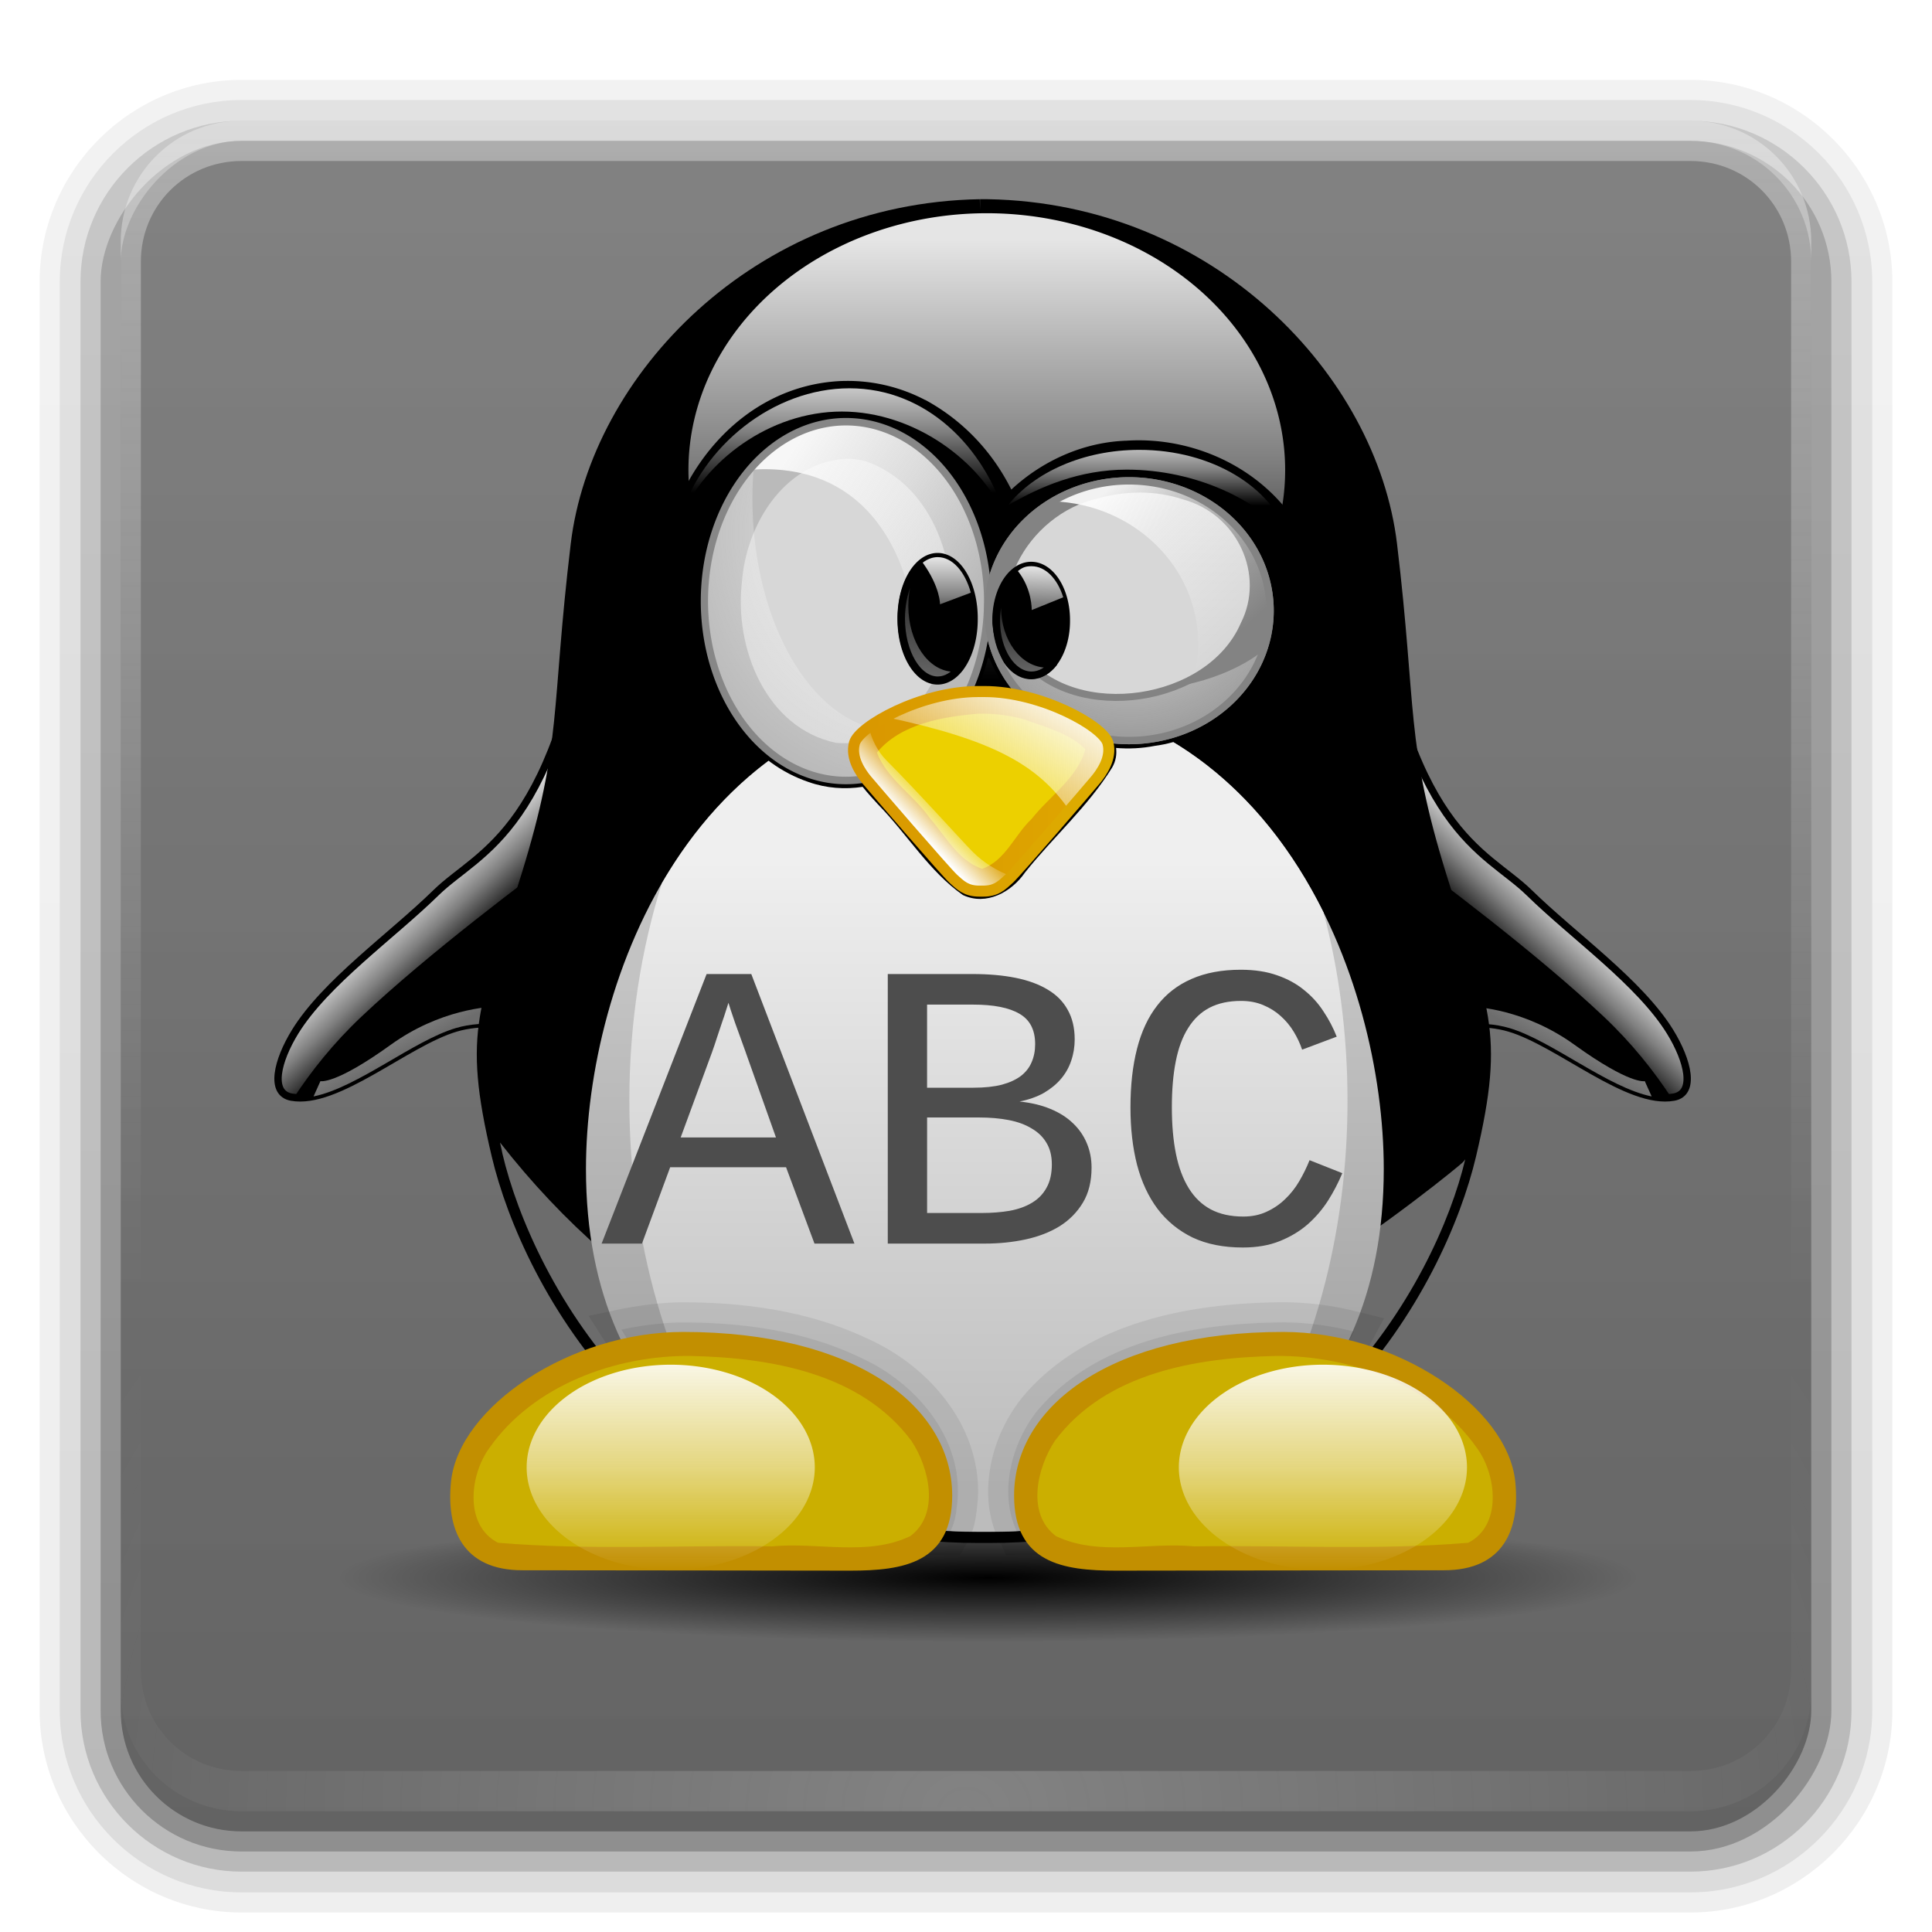 <?xml version="1.0" encoding="UTF-8" standalone="no"?>
<svg
   id="svg2408"
   height="96"
   width="96"
   version="1.0"
   sodipodi:docname="com.tux4kids.tuxtype.svg"
   inkscape:version="1.2.2 (b0a8486541, 2022-12-01)"
   xmlns:inkscape="http://www.inkscape.org/namespaces/inkscape"
   xmlns:sodipodi="http://sodipodi.sourceforge.net/DTD/sodipodi-0.dtd"
   xmlns:xlink="http://www.w3.org/1999/xlink"
   xmlns="http://www.w3.org/2000/svg"
   xmlns:svg="http://www.w3.org/2000/svg"
   xmlns:rdf="http://www.w3.org/1999/02/22-rdf-syntax-ns#"
   xmlns:cc="http://creativecommons.org/ns#"
   xmlns:dc="http://purl.org/dc/elements/1.1/">
  <sodipodi:namedview
     id="namedview2441"
     pagecolor="#ffffff"
     bordercolor="#666666"
     borderopacity="1.0"
     inkscape:showpageshadow="2"
     inkscape:pageopacity="0.0"
     inkscape:pagecheckerboard="0"
     inkscape:deskcolor="#d1d1d1"
     showgrid="false"
     inkscape:zoom="4.9166667"
     inkscape:cx="77.38983"
     inkscape:cy="27.050847"
     inkscape:window-width="1862"
     inkscape:window-height="1009"
     inkscape:window-x="58"
     inkscape:window-y="34"
     inkscape:window-maximized="1"
     inkscape:current-layer="svg2408" />
  <defs
     id="defs2410">
    <linearGradient
       inkscape:collect="always"
       id="linearGradient2951">
      <stop
         style="stop-color:#000000;stop-opacity:1;"
         offset="0"
         id="stop2947" />
      <stop
         style="stop-color:#000000;stop-opacity:0;"
         offset="1"
         id="stop2949" />
    </linearGradient>
    <linearGradient
       id="linearGradient3910">
      <stop
         id="stop3912"
         offset="0"
         style="stop-color:#f57900;stop-opacity:1;" />
      <stop
         id="stop3914"
         offset="1"
         style="stop-color:#8b4b00;stop-opacity:1;" />
    </linearGradient>
    <linearGradient
       id="linearGradient3892">
      <stop
         id="stop3894"
         offset="0"
         style="stop-color:#f9f9f8;stop-opacity:0.876;" />
      <stop
         id="stop3896"
         offset="1"
         style="stop-color:#f9f9f8;stop-opacity:0.412;" />
    </linearGradient>
    <linearGradient
       id="linearGradient4085">
      <stop
         offset="0"
         style="stop-color:#782121;stop-opacity:1"
         id="stop4087" />
      <stop
         offset="1"
         style="stop-color:#782121;stop-opacity:0"
         id="stop4089" />
    </linearGradient>
    <linearGradient
       id="linearGradient3694">
      <stop
         offset="0"
         style="stop-color:#e6e6e6;stop-opacity:1"
         id="stop3696" />
      <stop
         offset="1"
         style="stop-color:#f5f5f5;stop-opacity:1"
         id="stop3698" />
    </linearGradient>
    <linearGradient
       id="linearGradient3688">
      <stop
         offset="0"
         style="stop-color:#070a0d;stop-opacity:1;"
         id="stop3690" />
      <stop
         offset="1"
         style="stop-color:#3f454d;stop-opacity:1;"
         id="stop3692" />
    </linearGradient>
    <linearGradient
       gradientTransform="scale(1.006,0.994)"
       gradientUnits="userSpaceOnUse"
       id="ButtonShadow"
       y2="7.017"
       x2="45.448"
       y1="92.54"
       x1="45.448">
      <stop
         offset="0"
         style="stop-color:#000000;stop-opacity:1"
         id="stop3750" />
      <stop
         offset="1"
         style="stop-color:#000000;stop-opacity:0.588"
         id="stop3752" />
    </linearGradient>
    <linearGradient
       id="linearGradient3737">
      <stop
         offset="0"
         style="stop-color:#fefefe;stop-opacity:1"
         id="stop3739" />
      <stop
         offset="1"
         style="stop-color:#fefefe;stop-opacity:0"
         id="stop3741" />
    </linearGradient>
    <filter
       id="filter3174"
       color-interpolation-filters="sRGB"
       x="-0.048"
       y="-0.048"
       width="1.095"
       height="1.097">
      <feGaussianBlur
         stdDeviation="1.71"
         id="feGaussianBlur3176" />
    </filter>
    <linearGradient
       gradientUnits="userSpaceOnUse"
       xlink:href="#linearGradient3737"
       id="linearGradient3188"
       y2="63.893"
       x2="36.357"
       y1="6"
       x1="36.357" />
    <filter
       id="filter3794"
       color-interpolation-filters="sRGB"
       height="1.384"
       width="1.384"
       y="-0.192"
       x="-0.192">
      <feGaussianBlur
         stdDeviation="5.28"
         id="feGaussianBlur3796" />
    </filter>
    <linearGradient
       gradientUnits="userSpaceOnUse"
       xlink:href="#linearGradient3737"
       id="linearGradient3613"
       y2="138.661"
       x2="48"
       y1="20.221"
       x1="48" />
    <radialGradient
       gradientTransform="matrix(1.157,0,0,0.996,-7.551,0.197)"
       gradientUnits="userSpaceOnUse"
       xlink:href="#linearGradient3737"
       id="radialGradient3619"
       fy="90.172"
       fx="48"
       r="42"
       cy="90.172"
       cx="48" />
    <clipPath
       id="clipPath3613">
      <rect
         style="fill:#fefefe;fill-opacity:1;fill-rule:nonzero;stroke:none"
         id="rect3615"
         y="6"
         x="6"
         ry="6"
         rx="6"
         height="84"
         width="84" />
    </clipPath>
    <linearGradient
       gradientUnits="userSpaceOnUse"
       xlink:href="#linearGradient3688"
       id="linearGradient3617"
       y2="5.988"
       x2="48"
       y1="90"
       x1="48" />
    <linearGradient
       gradientTransform="matrix(1.006,0,0,0.994,100,0)"
       gradientUnits="userSpaceOnUse"
       id="ButtonShadow-0"
       y2="7.017"
       x2="45.448"
       y1="92.54"
       x1="45.448">
      <stop
         offset="0"
         style="stop-color:#2d2d2d;stop-opacity:1;"
         id="stop3750-8" />
      <stop
         offset="1"
         style="stop-color:#585858;stop-opacity:1;"
         id="stop3752-5" />
    </linearGradient>
    <linearGradient
       gradientTransform="matrix(1.024,0,0,1.012,-1.143,-98.071)"
       gradientUnits="userSpaceOnUse"
       xlink:href="#ButtonShadow-0"
       id="linearGradient3780"
       y2="90.239"
       x2="32.251"
       y1="6.132"
       x1="32.251" />
    <linearGradient
       gradientTransform="matrix(1.024,0,0,1.012,-1.143,-98.071)"
       gradientUnits="userSpaceOnUse"
       xlink:href="#ButtonShadow-0"
       id="linearGradient3772"
       y2="90.239"
       x2="32.251"
       y1="6.132"
       x1="32.251" />
    <linearGradient
       gradientTransform="matrix(1.024,0,0,1.012,-1.143,-98.071)"
       gradientUnits="userSpaceOnUse"
       xlink:href="#ButtonShadow-0"
       id="linearGradient3725"
       y2="90.239"
       x2="32.251"
       y1="6.132"
       x1="32.251" />
    <linearGradient
       gradientTransform="translate(0,-97)"
       gradientUnits="userSpaceOnUse"
       xlink:href="#ButtonShadow-0"
       id="linearGradient3721"
       y2="90.239"
       x2="32.251"
       y1="6.132"
       x1="32.251" />
    <linearGradient
       gradientTransform="matrix(1.024,0,0,1.012,-1.143,-98.071)"
       gradientUnits="userSpaceOnUse"
       xlink:href="#ButtonShadow-0"
       id="linearGradient3026"
       y2="90.239"
       x2="32.251"
       y1="6.132"
       x1="32.251" />
    <linearGradient
       gradientTransform="matrix(0.591,-0.158,-0.158,-0.591,103.354,108.3)"
       gradientUnits="userSpaceOnUse"
       xlink:href="#linearGradient3694"
       id="linearGradient4018"
       y2="159.476"
       x2="-50.244"
       y1="72.699"
       x1="-73.494" />
    <linearGradient
       gradientTransform="matrix(0.591,-0.158,-0.158,-0.591,103.354,109.3)"
       gradientUnits="userSpaceOnUse"
       xlink:href="#linearGradient3694"
       id="linearGradient4071"
       y2="159.476"
       x2="-50.244"
       y1="72.699"
       x1="-73.494" />
    <linearGradient
       gradientUnits="userSpaceOnUse"
       xlink:href="#linearGradient4085"
       id="linearGradient4091"
       y2="120"
       x2="58"
       y1="19"
       x1="58" />
    <linearGradient
       y2="58.679"
       x2="55.116"
       y1="44.119"
       x1="45.459"
       gradientUnits="userSpaceOnUse"
       id="linearGradient3551"
       xlink:href="#linearGradient3144-9" />
    <linearGradient
       id="linearGradient3144-9">
      <stop
         id="stop3146-3"
         offset="0"
         style="stop-color:#fefefe;stop-opacity:1;" />
      <stop
         style="stop-color:#d9d9d9;stop-opacity:1;"
         offset="0.5"
         id="stop3999" />
      <stop
         id="stop3148-6"
         offset="1"
         style="stop-color:#757575;stop-opacity:1;" />
    </linearGradient>
    <linearGradient
       y2="55.919"
       x2="58.681"
       y1="44.99"
       x1="44.619"
       gradientUnits="userSpaceOnUse"
       id="linearGradient3549"
       xlink:href="#linearGradient3144-9" />
    <linearGradient
       id="linearGradient3238">
      <stop
         id="stop3240"
         offset="0"
         style="stop-color:#fefefe;stop-opacity:1;" />
      <stop
         style="stop-color:#d9d9d9;stop-opacity:1;"
         offset="0.5"
         id="stop3242" />
      <stop
         id="stop3244"
         offset="1"
         style="stop-color:#757575;stop-opacity:1;" />
    </linearGradient>
    <linearGradient
       y2="55.919"
       x2="58.681"
       y1="44.99"
       x1="44.619"
       gradientUnits="userSpaceOnUse"
       id="linearGradient3849"
       xlink:href="#linearGradient3144-9" />
    <linearGradient
       y2="58.679"
       x2="55.116"
       y1="44.119"
       x1="45.459"
       gradientUnits="userSpaceOnUse"
       id="linearGradient3851"
       xlink:href="#linearGradient3144-9" />
    <radialGradient
       gradientUnits="userSpaceOnUse"
       gradientTransform="matrix(2.566,0,0,0.896,-39.704,1.753)"
       r="30.995"
       fy="90.341"
       fx="25.347"
       cy="90.341"
       cx="25.347"
       id="radialGradient3898"
       xlink:href="#linearGradient3892" />
    <radialGradient
       gradientUnits="userSpaceOnUse"
       gradientTransform="matrix(1.262,0,0,1.599,-13.754,-28.393)"
       r="13.061"
       fy="46.062"
       fx="38.742"
       cy="46.062"
       cx="38.742"
       id="radialGradient3916"
       xlink:href="#linearGradient3910" />
    <radialGradient
       r="13.061"
       fy="46.062"
       fx="38.742"
       cy="46.062"
       cx="38.742"
       gradientTransform="matrix(1.262,0,0,1.599,-13.754,-28.393)"
       gradientUnits="userSpaceOnUse"
       id="radialGradient3920"
       xlink:href="#linearGradient3910" />
    <radialGradient
       r="42"
       fy="90.172"
       fx="48"
       cy="90.172"
       cx="48"
       gradientTransform="matrix(1.157,0,0,0.996,-7.551,0.197)"
       gradientUnits="userSpaceOnUse"
       id="radialGradient3933"
       xlink:href="#linearGradient3737" />
    <linearGradient
       y2="63.893"
       x2="36.357"
       y1="6"
       x1="36.357"
       gradientUnits="userSpaceOnUse"
       id="linearGradient3937"
       xlink:href="#linearGradient3737" />
    <radialGradient
       r="30.995"
       fy="90.341"
       fx="25.347"
       cy="90.341"
       cx="25.347"
       gradientTransform="matrix(2.566,0,0,0.896,-39.704,1.753)"
       gradientUnits="userSpaceOnUse"
       id="radialGradient3940"
       xlink:href="#linearGradient3892" />
    <linearGradient
       y2="5.988"
       x2="48"
       y1="90"
       x1="48"
       gradientUnits="userSpaceOnUse"
       id="linearGradient3943"
       xlink:href="#linearGradient3688" />
    <radialGradient
       r="13.061"
       fy="46.062"
       fx="38.742"
       cy="46.062"
       cx="38.742"
       gradientTransform="matrix(1.262,0,0,1.599,-12.754,-27.393)"
       gradientUnits="userSpaceOnUse"
       id="radialGradient3949"
       xlink:href="#linearGradient3910" />
    <radialGradient
       r="13.061"
       fy="46.062"
       fx="38.742"
       cy="46.062"
       cx="38.742"
       gradientTransform="matrix(1.262,0,0,1.599,-13.754,-28.393)"
       gradientUnits="userSpaceOnUse"
       id="radialGradient3951"
       xlink:href="#linearGradient3910" />
    <radialGradient
       r="13.061"
       fy="46.062"
       fx="38.742"
       cy="46.062"
       cx="38.742"
       gradientTransform="matrix(1.262,0,0,1.599,-11.754,-27.393)"
       gradientUnits="userSpaceOnUse"
       id="radialGradient3959"
       xlink:href="#linearGradient3910" />
    <radialGradient
       r="13.061"
       fy="46.062"
       fx="38.742"
       cy="46.062"
       cx="38.742"
       gradientTransform="matrix(1.262,0,0,1.599,-13.754,-28.393)"
       gradientUnits="userSpaceOnUse"
       id="radialGradient3961"
       xlink:href="#linearGradient3910" />
    <radialGradient
       r="30.995"
       fy="90.341"
       fx="25.347"
       cy="90.341"
       cx="25.347"
       gradientTransform="matrix(2.566,0,0,0.896,-46.704,1.753)"
       gradientUnits="userSpaceOnUse"
       id="radialGradient4025"
       xlink:href="#linearGradient3892" />
    <radialGradient
       r="30.995"
       fy="90.341"
       fx="25.347"
       cy="90.341"
       cx="25.347"
       gradientTransform="matrix(2.566,0,0,0.896,-39.704,1.753)"
       gradientUnits="userSpaceOnUse"
       id="radialGradient4027"
       xlink:href="#linearGradient3892" />
    <clipPath
       id="clipPath3098"
       clipPathUnits="userSpaceOnUse">
      <rect
         style="opacity:0.3;fill:url(#linearGradient3102);fill-opacity:1;fill-rule:nonzero;stroke:none"
         id="rect3100"
         y="6"
         x="6"
         ry="6"
         rx="6"
         height="84"
         width="84" />
    </clipPath>
    <linearGradient
       y2="5.988"
       x2="48"
       y1="90"
       x1="48"
       gradientUnits="userSpaceOnUse"
       id="linearGradient3102"
       xlink:href="#linearGradient3688" />
    <filter
       x="-1.3984302e-07"
       y="-1.1603191e-06"
       width="1"
       height="1"
       color-interpolation-filters="sRGB"
       id="filter12321">
      <feGaussianBlur
         id="feGaussianBlur12323"
         stdDeviation="1.7888252e-05" />
    </filter>
    <filter
       x="-0.004"
       y="-0.009"
       width="1.008"
       height="1.017"
       color-interpolation-filters="sRGB"
       id="filter12301">
      <feGaussianBlur
         id="feGaussianBlur12303"
         stdDeviation="0.001" />
    </filter>
    <linearGradient
       id="linearGradient12128">
      <stop
         id="stop12130"
         style="stop-color:#fefefe;stop-opacity:0.902"
         offset="0" />
      <stop
         id="stop12132"
         style="stop-color:#fefefe;stop-opacity:0.502"
         offset="0.5" />
      <stop
         id="stop12134"
         style="stop-color:#fefefe;stop-opacity:0"
         offset="1" />
    </linearGradient>
    <linearGradient
       id="linearGradient10031-5">
      <stop
         id="stop10033-5"
         style="stop-color:#fefefe;stop-opacity:0.902"
         offset="0" />
      <stop
         id="stop10370-3"
         style="stop-color:#fefefe;stop-opacity:0.502"
         offset="0.5" />
      <stop
         id="stop10035-3"
         style="stop-color:#fefefe;stop-opacity:0"
         offset="1" />
    </linearGradient>
    <linearGradient
       x1="283.625"
       y1="324.5"
       x2="283.625"
       y2="380.875"
       id="linearGradient10175-0"
       xlink:href="#linearGradient10031-5"
       gradientUnits="userSpaceOnUse" />
    <filter
       x="-0.146"
       y="-0.34"
       width="1.291"
       height="1.68"
       color-interpolation-filters="sRGB"
       id="filter12102">
      <feGaussianBlur
         id="feGaussianBlur12104"
         stdDeviation="9.305" />
    </filter>
    <linearGradient
       id="linearGradient10656-94">
      <stop
         id="stop10658-0"
         style="stop-color:#d99600;stop-opacity:1"
         offset="0" />
      <stop
         id="stop10660-0"
         style="stop-color:#deae00;stop-opacity:1"
         offset="1" />
    </linearGradient>
    <linearGradient
       x1="156.37"
       y1="169.469"
       x2="228.69"
       y2="169.469"
       id="linearGradient11999"
       xlink:href="#linearGradient10433"
       gradientUnits="userSpaceOnUse" />
    <linearGradient
       x1="215.938"
       y1="142.375"
       x2="196.814"
       y2="174.625"
       id="linearGradient11994"
       xlink:href="#linearGradient10762"
       gradientUnits="userSpaceOnUse" />
    <linearGradient
       x1="177.015"
       y1="182.038"
       x2="183.344"
       y2="176.047"
       id="linearGradient11991"
       xlink:href="#linearGradient10762"
       gradientUnits="userSpaceOnUse" />
    <linearGradient
       x1="157.37"
       y1="169.469"
       x2="227.69"
       y2="169.469"
       id="linearGradient11988"
       xlink:href="#linearGradient10656"
       gradientUnits="userSpaceOnUse" />
    <linearGradient
       x1="24.75"
       y1="217.841"
       x2="36.844"
       y2="240.077"
       id="linearGradient11839"
       xlink:href="#linearGradient11799-9"
       gradientUnits="userSpaceOnUse" />
    <linearGradient
       id="linearGradient11799-9">
      <stop
         id="stop11801-1"
         style="stop-color:#c3c3c3;stop-opacity:1"
         offset="0" />
      <stop
         id="stop11803-2"
         style="stop-color:#6d6d6d;stop-opacity:1"
         offset="1" />
    </linearGradient>
    <linearGradient
       x1="24.75"
       y1="217.841"
       x2="36.844"
       y2="240.077"
       id="linearGradient11767-9"
       xlink:href="#linearGradient11799-9"
       gradientUnits="userSpaceOnUse" />
    <linearGradient
       id="linearGradient11687-2">
      <stop
         id="stop11689-5"
         style="stop-color:#fefefe;stop-opacity:0.902"
         offset="0" />
      <stop
         id="stop11691-9"
         style="stop-color:#fefefe;stop-opacity:0.502"
         offset="0.492" />
      <stop
         id="stop11693-8"
         style="stop-color:#fefefe;stop-opacity:0"
         offset="1" />
    </linearGradient>
    <linearGradient
       x1="33.107"
       y1="202.297"
       x2="47.913"
       y2="218.047"
       id="linearGradient11685-4"
       xlink:href="#linearGradient11687-2"
       gradientUnits="userSpaceOnUse" />
    <linearGradient
       x1="24.75"
       y1="217.841"
       x2="36.844"
       y2="240.077"
       id="linearGradient11767"
       xlink:href="#linearGradient11799"
       gradientUnits="userSpaceOnUse" />
    <linearGradient
       x1="33.107"
       y1="202.297"
       x2="47.913"
       y2="218.047"
       id="linearGradient11685"
       xlink:href="#linearGradient11687"
       gradientUnits="userSpaceOnUse" />
    <linearGradient
       x1="208.344"
       y1="108.344"
       x2="207.062"
       y2="140.172"
       id="linearGradient11631"
       xlink:href="#linearGradient11633"
       gradientUnits="userSpaceOnUse" />
    <linearGradient
       x1="183.188"
       y1="105.875"
       x2="183.188"
       y2="127.13"
       id="linearGradient11585"
       xlink:href="#linearGradient10031"
       gradientUnits="userSpaceOnUse" />
    <linearGradient
       x1="204.438"
       y1="154.975"
       x2="204.438"
       y2="109.719"
       id="linearGradient11522"
       xlink:href="#linearGradient11524"
       gradientUnits="userSpaceOnUse" />
    <linearGradient
       x1="173.562"
       y1="158.781"
       x2="183.062"
       y2="99.135"
       id="linearGradient11468"
       xlink:href="#linearGradient11532"
       gradientUnits="userSpaceOnUse" />
    <linearGradient
       x1="223.031"
       y1="91.016"
       x2="258.875"
       y2="130.016"
       id="linearGradient11358"
       xlink:href="#linearGradient11360"
       gradientUnits="userSpaceOnUse" />
    <radialGradient
       cx="232.906"
       cy="51.546"
       r="36.125"
       fx="232.906"
       fy="51.546"
       id="radialGradient11289"
       xlink:href="#linearGradient11291"
       gradientUnits="userSpaceOnUse"
       gradientTransform="matrix(-1.773,-0.029,0.027,-1.629,644.518,203.207)" />
    <filter
       x="-0.2"
       y="-0.219"
       width="1.399"
       height="1.439"
       color-interpolation-filters="sRGB"
       id="filter11252">
      <feGaussianBlur
         id="feGaussianBlur11254"
         stdDeviation="5.275" />
    </filter>
    <filter
       x="-0.169"
       y="-0.125"
       width="1.339"
       height="1.251"
       color-interpolation-filters="sRGB"
       id="filter11182">
      <feGaussianBlur
         id="feGaussianBlur11184"
         stdDeviation="4.032" />
    </filter>
    <radialGradient
       cx="113.134"
       cy="125.417"
       r="35.125"
       fx="113.134"
       fy="125.417"
       id="radialGradient11119"
       xlink:href="#linearGradient11121"
       gradientUnits="userSpaceOnUse"
       gradientTransform="matrix(-1.623,1.799,-1.55,-1.399,565.724,62.067)" />
    <linearGradient
       x1="128.406"
       y1="94.969"
       x2="179.781"
       y2="130.469"
       id="linearGradient11084"
       xlink:href="#linearGradient10031"
       gradientUnits="userSpaceOnUse" />
    <linearGradient
       x1="233.849"
       y1="72.523"
       x2="233.849"
       y2="91.968"
       id="linearGradient11049"
       xlink:href="#linearGradient10031"
       gradientUnits="userSpaceOnUse" />
    <linearGradient
       x1="155.012"
       y1="55.221"
       x2="155.012"
       y2="88.42"
       id="linearGradient10993"
       xlink:href="#linearGradient10031"
       gradientUnits="userSpaceOnUse" />
    <filter
       x="-0.136"
       y="-0.183"
       width="1.272"
       height="1.365"
       color-interpolation-filters="sRGB"
       id="filter10857">
      <feGaussianBlur
         id="feGaussianBlur10859"
         stdDeviation="3.208" />
    </filter>
    <linearGradient
       id="linearGradient10656-95">
      <stop
         id="stop10658-3"
         style="stop-color:#d99600;stop-opacity:1"
         offset="0" />
      <stop
         id="stop10660-1"
         style="stop-color:#deae00;stop-opacity:1"
         offset="1" />
    </linearGradient>
    <linearGradient
       x1="157.37"
       y1="169.469"
       x2="227.69"
       y2="169.469"
       id="linearGradient10652-3"
       xlink:href="#linearGradient10656-95"
       gradientUnits="userSpaceOnUse" />
    <linearGradient
       id="linearGradient10656-9">
      <stop
         id="stop10658-7"
         style="stop-color:#d99600;stop-opacity:1"
         offset="0" />
      <stop
         id="stop10660-2"
         style="stop-color:#deae00;stop-opacity:1"
         offset="1" />
    </linearGradient>
    <linearGradient
       x1="157.37"
       y1="169.469"
       x2="227.69"
       y2="169.469"
       id="linearGradient10652-9"
       xlink:href="#linearGradient10656-9"
       gradientUnits="userSpaceOnUse" />
    <linearGradient
       id="linearGradient10433-2">
      <stop
         id="stop10435-9"
         style="stop-color:#d99600;stop-opacity:1"
         offset="0" />
      <stop
         id="stop10437-8"
         style="stop-color:#dfa800;stop-opacity:1"
         offset="1" />
    </linearGradient>
    <linearGradient
       x1="156.37"
       y1="169.469"
       x2="228.69"
       y2="169.469"
       id="linearGradient10497-3"
       xlink:href="#linearGradient10433-2"
       gradientUnits="userSpaceOnUse" />
    <linearGradient
       id="linearGradient10516">
      <stop
         id="stop10518"
         style="stop-color:#d99600;stop-opacity:1"
         offset="0" />
      <stop
         id="stop10520"
         style="stop-color:#dfa800;stop-opacity:1"
         offset="1" />
    </linearGradient>
    <linearGradient
       x1="156.37"
       y1="169.469"
       x2="228.69"
       y2="169.469"
       id="linearGradient10439-6"
       xlink:href="#linearGradient10433-8"
       gradientUnits="userSpaceOnUse" />
    <linearGradient
       id="linearGradient10433-8">
      <stop
         id="stop10435-5"
         style="stop-color:#d99600;stop-opacity:1"
         offset="0" />
      <stop
         id="stop10437-9"
         style="stop-color:#dfa800;stop-opacity:1"
         offset="1" />
    </linearGradient>
    <linearGradient
       x1="156.37"
       y1="169.469"
       x2="228.69"
       y2="169.469"
       id="linearGradient10497-9"
       xlink:href="#linearGradient10433-8"
       gradientUnits="userSpaceOnUse" />
    <filter
       color-interpolation-filters="sRGB"
       id="filter10487"
       x="-0.053"
       y="-0.07"
       width="1.105"
       height="1.139">
      <feGaussianBlur
         id="feGaussianBlur10489"
         stdDeviation="1.342" />
    </filter>
    <linearGradient
       id="linearGradient10433-5">
      <stop
         id="stop10435-0"
         style="stop-color:#d99600;stop-opacity:1"
         offset="0" />
      <stop
         id="stop10437-2"
         style="stop-color:#dcae00;stop-opacity:1"
         offset="1" />
    </linearGradient>
    <linearGradient
       x1="156.37"
       y1="169.469"
       x2="228.69"
       y2="169.469"
       id="linearGradient10439-9"
       xlink:href="#linearGradient10433-5"
       gradientUnits="userSpaceOnUse" />
    <linearGradient
       x1="283.625"
       y1="324.5"
       x2="283.625"
       y2="380.875"
       id="linearGradient10400"
       xlink:href="#linearGradient10031"
       gradientUnits="userSpaceOnUse" />
    <linearGradient
       id="linearGradient10031-1">
      <stop
         id="stop10033-9"
         style="stop-color:#fefefe;stop-opacity:1"
         offset="0" />
      <stop
         id="stop10035-9"
         style="stop-color:#fefefe;stop-opacity:0.502"
         offset="1" />
    </linearGradient>
    <linearGradient
       x1="283.625"
       y1="324.5"
       x2="283.625"
       y2="380.875"
       id="linearGradient10175-3"
       xlink:href="#linearGradient10031-1"
       gradientUnits="userSpaceOnUse" />
    <filter
       x="-0.089"
       y="-0.212"
       width="1.178"
       height="1.424"
       color-interpolation-filters="sRGB"
       id="filter10358-3">
      <feGaussianBlur
         id="feGaussianBlur10360-3"
         stdDeviation="4.587" />
    </filter>
    <filter
       x="-0.089"
       y="-0.212"
       width="1.178"
       height="1.424"
       color-interpolation-filters="sRGB"
       id="filter10358">
      <feGaussianBlur
         id="feGaussianBlur10360"
         stdDeviation="4.587" />
    </filter>
    <linearGradient
       x1="283.625"
       y1="324.5"
       x2="283.625"
       y2="380.875"
       id="linearGradient10175"
       xlink:href="#linearGradient10031"
       gradientUnits="userSpaceOnUse" />
    <linearGradient
       x1="193.531"
       y1="221.914"
       x2="193.531"
       y2="347.072"
       id="linearGradient10061"
       xlink:href="#linearGradient10047"
       gradientUnits="userSpaceOnUse" />
    <linearGradient
       x1="187"
       y1="188.044"
       x2="187"
       y2="358.568"
       id="linearGradient10045"
       xlink:href="#linearGradient10039"
       gradientUnits="userSpaceOnUse" />
    <linearGradient
       x1="202"
       y1="29.97"
       x2="202"
       y2="103.64"
       id="linearGradient10037"
       xlink:href="#linearGradient10031"
       gradientUnits="userSpaceOnUse" />
    <linearGradient
       id="linearGradient10031">
      <stop
         id="stop10033"
         style="stop-color:#fefefe;stop-opacity:0.902"
         offset="0" />
      <stop
         id="stop10370"
         style="stop-color:#fefefe;stop-opacity:0.502"
         offset="0.5" />
      <stop
         id="stop10035"
         style="stop-color:#fefefe;stop-opacity:0"
         offset="1" />
    </linearGradient>
    <linearGradient
       id="linearGradient10039">
      <stop
         id="stop10041"
         style="stop-color:#efefef;stop-opacity:1"
         offset="0" />
      <stop
         id="stop10043"
         style="stop-color:#bcbcbc;stop-opacity:1"
         offset="1" />
    </linearGradient>
    <linearGradient
       id="linearGradient10047">
      <stop
         id="stop10049"
         style="stop-color:#c3c3c3;stop-opacity:1"
         offset="0" />
      <stop
         id="stop10051"
         style="stop-color:#a0a0a0;stop-opacity:1"
         offset="1" />
    </linearGradient>
    <linearGradient
       id="linearGradient10433">
      <stop
         id="stop10435"
         style="stop-color:#d99600;stop-opacity:1"
         offset="0" />
      <stop
         id="stop10437"
         style="stop-color:#dfa800;stop-opacity:1"
         offset="1" />
    </linearGradient>
    <linearGradient
       id="linearGradient10656">
      <stop
         id="stop10658"
         style="stop-color:#d99600;stop-opacity:1"
         offset="0" />
      <stop
         id="stop10660"
         style="stop-color:#deae00;stop-opacity:1"
         offset="1" />
    </linearGradient>
    <linearGradient
       id="linearGradient10762">
      <stop
         id="stop10764"
         style="stop-color:#fefefe;stop-opacity:1"
         offset="0" />
      <stop
         id="stop10766"
         style="stop-color:#fefefe;stop-opacity:0.196"
         offset="1" />
    </linearGradient>
    <linearGradient
       id="linearGradient10995">
      <stop
         id="stop10997"
         style="stop-color:#fefefe;stop-opacity:1"
         offset="0" />
      <stop
         id="stop11001"
         style="stop-color:#fefefe;stop-opacity:0"
         offset="1" />
    </linearGradient>
    <linearGradient
       id="linearGradient11121">
      <stop
         id="stop11123"
         style="stop-color:#fefefe;stop-opacity:0.902"
         offset="0" />
      <stop
         id="stop11125"
         style="stop-color:#fefefe;stop-opacity:0.502"
         offset="0.453" />
      <stop
         id="stop11127"
         style="stop-color:#fefefe;stop-opacity:0"
         offset="1" />
    </linearGradient>
    <linearGradient
       id="linearGradient11291">
      <stop
         id="stop11293"
         style="stop-color:#fefefe;stop-opacity:0.902"
         offset="0" />
      <stop
         id="stop11295"
         style="stop-color:#fefefe;stop-opacity:0.502"
         offset="0.328" />
      <stop
         id="stop11297"
         style="stop-color:#fefefe;stop-opacity:0"
         offset="1" />
    </linearGradient>
    <linearGradient
       id="linearGradient11360">
      <stop
         id="stop11362"
         style="stop-color:#fefefe;stop-opacity:0.902"
         offset="0" />
      <stop
         id="stop11364"
         style="stop-color:#fefefe;stop-opacity:0.502"
         offset="0.315" />
      <stop
         id="stop11366"
         style="stop-color:#fefefe;stop-opacity:0"
         offset="1" />
    </linearGradient>
    <linearGradient
       id="linearGradient11524">
      <stop
         id="stop11526"
         style="stop-color:#fefefe;stop-opacity:0.902"
         offset="0" />
      <stop
         id="stop11528"
         style="stop-color:#fefefe;stop-opacity:0.502"
         offset="0.232" />
      <stop
         id="stop11530"
         style="stop-color:#fefefe;stop-opacity:0"
         offset="1" />
    </linearGradient>
    <linearGradient
       id="linearGradient11532">
      <stop
         id="stop11534"
         style="stop-color:#fefefe;stop-opacity:0.902"
         offset="0" />
      <stop
         id="stop11536"
         style="stop-color:#fefefe;stop-opacity:0.502"
         offset="0.176" />
      <stop
         id="stop11538"
         style="stop-color:#fefefe;stop-opacity:0"
         offset="1" />
    </linearGradient>
    <linearGradient
       id="linearGradient11633">
      <stop
         id="stop11635"
         style="stop-color:#fefefe;stop-opacity:0.902"
         offset="0" />
      <stop
         id="stop11637"
         style="stop-color:#fefefe;stop-opacity:0.502"
         offset="0.309" />
      <stop
         id="stop11639"
         style="stop-color:#fefefe;stop-opacity:0"
         offset="1" />
    </linearGradient>
    <linearGradient
       id="linearGradient11687">
      <stop
         id="stop11689"
         style="stop-color:#fefefe;stop-opacity:0.902"
         offset="0" />
      <stop
         id="stop11691"
         style="stop-color:#fefefe;stop-opacity:0.502"
         offset="0.492" />
      <stop
         id="stop11693"
         style="stop-color:#fefefe;stop-opacity:0"
         offset="1" />
    </linearGradient>
    <linearGradient
       id="linearGradient11769">
      <stop
         id="stop11771"
         style="stop-color:#fefefe;stop-opacity:0.902"
         offset="0" />
      <stop
         id="stop11773"
         style="stop-color:#fefefe;stop-opacity:0.502"
         offset="0.642" />
      <stop
         id="stop11775"
         style="stop-color:#fefefe;stop-opacity:0"
         offset="1" />
    </linearGradient>
    <linearGradient
       id="linearGradient11799">
      <stop
         id="stop11801"
         style="stop-color:#c3c3c3;stop-opacity:1"
         offset="0" />
      <stop
         id="stop11803"
         style="stop-color:#6d6d6d;stop-opacity:1"
         offset="1" />
    </linearGradient>
    <linearGradient
       gradientTransform="translate(5.5794082e-8)"
       y2="5.988"
       x2="48"
       y1="90"
       x1="48"
       gradientUnits="userSpaceOnUse"
       id="linearGradient3510"
       xlink:href="#linearGradient3688" />
    <linearGradient
       y2="218.047"
       x2="47.913"
       y1="202.297"
       x1="33.107"
       gradientUnits="userSpaceOnUse"
       id="linearGradient3612"
       xlink:href="#linearGradient11687" />
    <linearGradient
       y2="240.077"
       x2="36.844"
       y1="217.841"
       x1="24.75"
       gradientUnits="userSpaceOnUse"
       id="linearGradient3614"
       xlink:href="#linearGradient11799" />
    <linearGradient
       y2="218.047"
       x2="47.913"
       y1="202.297"
       x1="33.107"
       gradientUnits="userSpaceOnUse"
       id="linearGradient3616"
       xlink:href="#linearGradient11687-2" />
    <linearGradient
       y2="240.077"
       x2="36.844"
       y1="217.841"
       x1="24.75"
       gradientUnits="userSpaceOnUse"
       id="linearGradient3618"
       xlink:href="#linearGradient11799-9" />
    <linearGradient
       y2="347.072"
       x2="193.531"
       y1="221.914"
       x1="193.531"
       gradientUnits="userSpaceOnUse"
       id="linearGradient3620"
       xlink:href="#linearGradient10047" />
    <linearGradient
       y2="103.64"
       x2="202"
       y1="29.97"
       x1="202"
       gradientUnits="userSpaceOnUse"
       id="linearGradient3622"
       xlink:href="#linearGradient10031" />
    <linearGradient
       y2="358.568"
       x2="187"
       y1="188.044"
       x1="187"
       gradientUnits="userSpaceOnUse"
       id="linearGradient3624"
       xlink:href="#linearGradient10039" />
    <linearGradient
       y2="380.875"
       x2="283.625"
       y1="324.5"
       x1="283.625"
       gradientUnits="userSpaceOnUse"
       id="linearGradient3626"
       xlink:href="#linearGradient10031" />
    <linearGradient
       y2="380.875"
       x2="283.625"
       y1="324.5"
       x1="283.625"
       gradientUnits="userSpaceOnUse"
       id="linearGradient3628"
       xlink:href="#linearGradient10031" />
    <radialGradient
       r="36.125"
       fy="51.546"
       fx="232.906"
       cy="51.546"
       cx="232.906"
       gradientTransform="matrix(-1.773,-0.029,0.027,-1.629,644.518,203.207)"
       gradientUnits="userSpaceOnUse"
       id="radialGradient3630"
       xlink:href="#linearGradient11291" />
    <linearGradient
       y2="130.469"
       x2="179.781"
       y1="94.969"
       x1="128.406"
       gradientUnits="userSpaceOnUse"
       id="linearGradient3632"
       xlink:href="#linearGradient10031" />
    <radialGradient
       r="35.125"
       fy="125.417"
       fx="113.134"
       cy="125.417"
       cx="113.134"
       gradientTransform="matrix(-1.623,1.799,-1.55,-1.399,565.724,62.067)"
       gradientUnits="userSpaceOnUse"
       id="radialGradient3634"
       xlink:href="#linearGradient11121" />
    <linearGradient
       y2="88.42"
       x2="155.012"
       y1="55.221"
       x1="155.012"
       gradientUnits="userSpaceOnUse"
       id="linearGradient3636"
       xlink:href="#linearGradient10031" />
    <linearGradient
       y2="91.968"
       x2="233.849"
       y1="72.523"
       x1="233.849"
       gradientUnits="userSpaceOnUse"
       id="linearGradient3638"
       xlink:href="#linearGradient10031" />
    <linearGradient
       y2="130.016"
       x2="258.875"
       y1="91.016"
       x1="223.031"
       gradientUnits="userSpaceOnUse"
       id="linearGradient3640"
       xlink:href="#linearGradient11360" />
    <linearGradient
       y2="99.135"
       x2="183.062"
       y1="158.781"
       x1="173.562"
       gradientUnits="userSpaceOnUse"
       id="linearGradient3642"
       xlink:href="#linearGradient11532" />
    <linearGradient
       y2="169.469"
       x2="228.69"
       y1="169.469"
       x1="156.37"
       gradientUnits="userSpaceOnUse"
       id="linearGradient3644"
       xlink:href="#linearGradient10433" />
    <linearGradient
       y2="174.625"
       x2="196.814"
       y1="142.375"
       x1="215.938"
       gradientUnits="userSpaceOnUse"
       id="linearGradient3646"
       xlink:href="#linearGradient10762" />
    <linearGradient
       y2="176.047"
       x2="183.344"
       y1="182.038"
       x1="177.015"
       gradientUnits="userSpaceOnUse"
       id="linearGradient3648"
       xlink:href="#linearGradient10762" />
    <linearGradient
       y2="169.469"
       x2="227.69"
       y1="169.469"
       x1="157.37"
       gradientUnits="userSpaceOnUse"
       id="linearGradient3650"
       xlink:href="#linearGradient10656" />
    <linearGradient
       y2="109.719"
       x2="204.438"
       y1="154.975"
       x1="204.438"
       gradientUnits="userSpaceOnUse"
       id="linearGradient3652"
       xlink:href="#linearGradient11524" />
    <linearGradient
       y2="127.13"
       x2="183.188"
       y1="105.875"
       x1="183.188"
       gradientUnits="userSpaceOnUse"
       id="linearGradient3654"
       xlink:href="#linearGradient10031" />
    <linearGradient
       y2="140.172"
       x2="207.062"
       y1="108.344"
       x1="208.344"
       gradientUnits="userSpaceOnUse"
       id="linearGradient3656"
       xlink:href="#linearGradient11633" />
    <linearGradient
       y2="218.047"
       x2="47.913"
       y1="202.297"
       x1="33.107"
       gradientUnits="userSpaceOnUse"
       id="linearGradient3709"
       xlink:href="#linearGradient11687" />
    <linearGradient
       y2="240.077"
       x2="36.844"
       y1="217.841"
       x1="24.75"
       gradientUnits="userSpaceOnUse"
       id="linearGradient3711"
       xlink:href="#linearGradient11799" />
    <linearGradient
       y2="218.047"
       x2="47.913"
       y1="202.297"
       x1="33.107"
       gradientUnits="userSpaceOnUse"
       id="linearGradient3713"
       xlink:href="#linearGradient11687-2" />
    <linearGradient
       y2="240.077"
       x2="36.844"
       y1="217.841"
       x1="24.75"
       gradientUnits="userSpaceOnUse"
       id="linearGradient3715"
       xlink:href="#linearGradient11799-9" />
    <linearGradient
       y2="347.072"
       x2="193.531"
       y1="221.914"
       x1="193.531"
       gradientUnits="userSpaceOnUse"
       id="linearGradient3717"
       xlink:href="#linearGradient10047" />
    <linearGradient
       y2="103.64"
       x2="202"
       y1="29.97"
       x1="202"
       gradientUnits="userSpaceOnUse"
       id="linearGradient3719"
       xlink:href="#linearGradient10031" />
    <linearGradient
       y2="358.568"
       x2="187"
       y1="188.044"
       x1="187"
       gradientUnits="userSpaceOnUse"
       id="linearGradient3722"
       xlink:href="#linearGradient10039" />
    <linearGradient
       y2="380.875"
       x2="283.625"
       y1="324.5"
       x1="283.625"
       gradientUnits="userSpaceOnUse"
       id="linearGradient3724"
       xlink:href="#linearGradient10031" />
    <linearGradient
       y2="380.875"
       x2="283.625"
       y1="324.5"
       x1="283.625"
       gradientUnits="userSpaceOnUse"
       id="linearGradient3726"
       xlink:href="#linearGradient10031" />
    <radialGradient
       r="36.125"
       fy="51.546"
       fx="232.906"
       cy="51.546"
       cx="232.906"
       gradientTransform="matrix(-1.773,-0.029,0.027,-1.629,644.518,203.207)"
       gradientUnits="userSpaceOnUse"
       id="radialGradient3728"
       xlink:href="#linearGradient11291" />
    <linearGradient
       y2="130.469"
       x2="179.781"
       y1="94.969"
       x1="128.406"
       gradientUnits="userSpaceOnUse"
       id="linearGradient3730"
       xlink:href="#linearGradient10031" />
    <radialGradient
       r="35.125"
       fy="125.417"
       fx="113.134"
       cy="125.417"
       cx="113.134"
       gradientTransform="matrix(-1.623,1.799,-1.55,-1.399,565.724,62.067)"
       gradientUnits="userSpaceOnUse"
       id="radialGradient3732"
       xlink:href="#linearGradient11121" />
    <linearGradient
       y2="88.42"
       x2="155.012"
       y1="55.221"
       x1="155.012"
       gradientUnits="userSpaceOnUse"
       id="linearGradient3734"
       xlink:href="#linearGradient10031" />
    <linearGradient
       y2="91.968"
       x2="233.849"
       y1="72.523"
       x1="233.849"
       gradientUnits="userSpaceOnUse"
       id="linearGradient3736"
       xlink:href="#linearGradient10031" />
    <linearGradient
       y2="130.016"
       x2="258.875"
       y1="91.016"
       x1="223.031"
       gradientUnits="userSpaceOnUse"
       id="linearGradient3738"
       xlink:href="#linearGradient11360" />
    <linearGradient
       y2="99.135"
       x2="183.062"
       y1="158.781"
       x1="173.562"
       gradientUnits="userSpaceOnUse"
       id="linearGradient3740"
       xlink:href="#linearGradient11532" />
    <linearGradient
       y2="169.469"
       x2="228.69"
       y1="169.469"
       x1="156.37"
       gradientUnits="userSpaceOnUse"
       id="linearGradient3742"
       xlink:href="#linearGradient10433" />
    <linearGradient
       y2="174.625"
       x2="196.814"
       y1="142.375"
       x1="215.938"
       gradientUnits="userSpaceOnUse"
       id="linearGradient3744"
       xlink:href="#linearGradient10762" />
    <linearGradient
       y2="176.047"
       x2="183.344"
       y1="182.038"
       x1="177.015"
       gradientUnits="userSpaceOnUse"
       id="linearGradient3746"
       xlink:href="#linearGradient10762" />
    <linearGradient
       y2="169.469"
       x2="227.69"
       y1="169.469"
       x1="157.37"
       gradientUnits="userSpaceOnUse"
       id="linearGradient3748"
       xlink:href="#linearGradient10656" />
    <linearGradient
       y2="109.719"
       x2="204.438"
       y1="154.975"
       x1="204.438"
       gradientUnits="userSpaceOnUse"
       id="linearGradient3750"
       xlink:href="#linearGradient11524" />
    <linearGradient
       y2="127.13"
       x2="183.188"
       y1="105.875"
       x1="183.188"
       gradientUnits="userSpaceOnUse"
       id="linearGradient3752"
       xlink:href="#linearGradient10031" />
    <linearGradient
       y2="140.172"
       x2="207.062"
       y1="108.344"
       x1="208.344"
       gradientUnits="userSpaceOnUse"
       id="linearGradient3754"
       xlink:href="#linearGradient11633" />
    <radialGradient
       inkscape:collect="always"
       xlink:href="#linearGradient2951"
       id="radialGradient2953"
       cx="187.5"
       cy="385.5"
       fx="187.5"
       fy="385.5"
       r="153.5"
       gradientTransform="matrix(1.153,0,0,0.114,-21.774,339.046)"
       gradientUnits="userSpaceOnUse" />
  </defs>
  <g
     style="display:none"
     id="layer2">
    <rect
       style="opacity:0.9;fill:url(#ButtonShadow);fill-opacity:1;fill-rule:nonzero;stroke:none;filter:url(#filter3174)"
       id="rect3745"
       y="7"
       x="5"
       ry="6"
       rx="6"
       height="85"
       width="86" />
  </g>
  <g
     id="layer3"
     style="display:inline">
    <path
       style="display:inline;opacity:0.08;fill:url(#linearGradient3026);fill-opacity:1;fill-rule:nonzero;stroke:none"
       id="path3786"
       transform="scale(1,-1)"
       d="m 12,-95.031 c -5.511,0 -10.031,4.52 -10.031,10.031 v 71 c 0,5.511 4.52,10.031 10.031,10.031 h 72 c 5.511,0 10.031,-4.52 10.031,-10.031 v -71 c 0,-5.511 -4.52,-10.031 -10.031,-10.031 z" />
    <path
       style="display:inline;opacity:0.1;fill:url(#linearGradient3780);fill-opacity:1;fill-rule:nonzero;stroke:none"
       id="path3778"
       transform="scale(1,-1)"
       d="m 12,-94.031 c -4.972,0 -9.031,4.06 -9.031,9.031 v 71 c 0,4.972 4.06,9.031 9.031,9.031 h 72 c 4.972,0 9.031,-4.06 9.031,-9.031 v -71 c 0,-4.972 -4.06,-9.031 -9.031,-9.031 z" />
    <path
       style="display:inline;opacity:0.2;fill:url(#linearGradient3772);fill-opacity:1;fill-rule:nonzero;stroke:none"
       id="path3770"
       transform="scale(1,-1)"
       d="m 12,-93 c -4.409,0 -8,3.591 -8,8 v 71 c 0,4.409 3.591,8 8,8 h 72 c 4.409,0 8,-3.591 8,-8 v -71 c 0,-4.409 -3.591,-8 -8,-8 z" />
    <rect
       style="display:inline;opacity:0.3;fill:url(#linearGradient3725);fill-opacity:1;fill-rule:nonzero;stroke:none"
       id="rect3723"
       transform="scale(1,-1)"
       y="-92"
       x="5"
       ry="7"
       rx="7"
       height="85"
       width="86" />
    <rect
       style="display:inline;opacity:0.45;fill:url(#linearGradient3721);fill-opacity:1;fill-rule:nonzero;stroke:none"
       id="rect3716"
       transform="scale(1,-1)"
       y="-91"
       x="6"
       ry="6"
       rx="6"
       height="84"
       width="84" />
  </g>
  <g
     id="g3512"
     transform="matrix(0.183,0,0,0.183,13.521,6.157)"
     clip-path="none"
     style="display:inline">
    <g
       transform="translate(0,11.754)"
       id="g3658"
       style="display:inline">
      <path
         d="m 371.556,382.97 a 177.056,17.49 0 1 1 -354.112,0 177.056,17.49 0 1 1 354.112,0 z"
         id="path3514"
         style="color:#000000;display:inline;overflow:visible;visibility:visible;fill:url(#radialGradient2953);fill-opacity:1;stroke:none;stroke-width:6.266;marker:none;enable-background:accumulate" />
      <g
         id="g3516">
        <path
           d="M 87.75,107.75 C 78,181 56.5,185.25 44.5,197 c -12,11.75 -30,24.375 -38.25,37.75 -4.84,7.847 -6.985,16.662 -1,17.75 12.375,2.25 31.125,-14.75 44.625,-18.75 13.5,-4 30.375,3.25 30.375,3.25 z"
           id="path3518"
           style="fill:#000000;stroke:none" />
        <path
           d="M 87.719,108.5 87.625,108.531 C 77.825,181.007 56.456,185.293 44.5,197 c -12,11.75 -30,24.375 -38.25,37.75 -4.84,7.847 -6.985,16.662 -1,17.75 0.224,0.041 0.459,0.065 0.688,0.094 C 10.547,245.562 16.525,237.952 24.25,230.656 42.284,213.624 69.115,193.45 83.375,183 Z"
           id="path3520"
           style="fill:url(#linearGradient3709);fill-opacity:1;stroke:none" />
        <path
           d="M 87.75,107.75 C 78,181 56.5,185.25 44.5,197 c -12,11.75 -30,24.375 -38.25,37.75 -4.84,7.847 -6.985,16.662 -1,17.75 12.375,2.25 31.125,-14.75 44.625,-18.75 13.5,-4 30.375,3.25 30.375,3.25 z"
           id="path3522"
           style="fill:none;stroke:#000000;stroke-width:2;stroke-linecap:butt;stroke-linejoin:miter;stroke-miterlimit:4;stroke-dasharray:none;stroke-opacity:1" />
        <path
           d="m 61.781,227.844 c -3.084,0.048 -16.26,0.847 -29.562,10.438 -15.203,10.96 -19.094,9.875 -19.094,9.875 l -1.875,4.156 c 11.915,-2.402 27.164,-15.167 38.625,-18.562 3.873,-1.148 8.018,-1.361 11.969,-1.094 l 0.594,-4.812 c 0,0 -0.216,-0.007 -0.656,0 z"
           id="path3524"
           style="fill:url(#linearGradient3711);fill-opacity:1;stroke:none" />
      </g>
      <g
         transform="matrix(-1,0,0,1,385.837,0)"
         id="g3526">
        <path
           d="M 87.75,107.75 C 78,181 56.5,185.25 44.5,197 c -12,11.75 -30,24.375 -38.25,37.75 -4.84,7.847 -6.985,16.662 -1,17.75 12.375,2.25 31.125,-14.75 44.625,-18.75 13.5,-4 30.375,3.25 30.375,3.25 z"
           id="path3528"
           style="fill:#000000;stroke:none" />
        <path
           d="M 87.719,108.5 87.625,108.531 C 77.825,181.007 56.456,185.293 44.5,197 c -12,11.75 -30,24.375 -38.25,37.75 -4.84,7.847 -6.985,16.662 -1,17.75 0.224,0.041 0.459,0.065 0.688,0.094 C 10.547,245.562 16.525,237.952 24.25,230.656 42.284,213.624 69.115,193.45 83.375,183 Z"
           id="path3530"
           style="fill:url(#linearGradient3713);fill-opacity:1;stroke:none" />
        <path
           d="M 87.75,107.75 C 78,181 56.5,185.25 44.5,197 c -12,11.75 -30,24.375 -38.25,37.75 -4.84,7.847 -6.985,16.662 -1,17.75 12.375,2.25 31.125,-14.75 44.625,-18.75 13.5,-4 30.375,3.25 30.375,3.25 z"
           id="path3532"
           style="fill:none;stroke:#000000;stroke-width:2;stroke-linecap:butt;stroke-linejoin:miter;stroke-miterlimit:4;stroke-dasharray:none;stroke-opacity:1" />
        <path
           d="m 61.781,227.844 c -3.084,0.048 -16.26,0.847 -29.562,10.438 -15.203,10.96 -19.094,9.875 -19.094,9.875 l -1.875,4.156 c 11.915,-2.402 27.164,-15.167 38.625,-18.562 3.873,-1.148 8.018,-1.361 11.969,-1.094 l 0.594,-4.812 c 0,0 -0.216,-0.007 -0.656,0 z"
           id="path3534"
           style="fill:url(#linearGradient3715);fill-opacity:1;stroke:none" />
      </g>
      <path
         d="M 192.219,11.688 C 132.369,12.731 89.378,58.331 84.062,102.625 c -5.377,44.809 -2.235,53.767 -13.438,90.062 -11.202,36.296 -16.128,41.226 -8.062,75.281 8.066,34.055 43.925,102.594 129.062,102.594 1.228,0 2.015,0 3.281,0 85.138,0 120.997,-68.539 129.062,-102.594 8.066,-34.055 3.14,-38.986 -8.062,-75.281 -11.202,-36.296 -8.06,-45.253 -13.438,-90.062 C 297.154,58.331 254.162,12.731 194.312,11.688 c -0.777,0 -1.131,0 -2.094,0 z"
         id="path3536"
         style="fill:#000000;stroke:#000000;stroke-width:6;stroke-linecap:butt;stroke-linejoin:miter;stroke-miterlimit:4;stroke-dasharray:none;stroke-opacity:1" />
      <path
         d="m 62.562,267.969 c 8.066,34.055 43.925,102.594 129.062,102.594 h 3.281 c 85.138,0 121.315,-68.463 129.062,-101.174 -0.358,0.468 -0.445,0.586 -0.719,0.862 -1.097,1.154 -78.773,65.5 -128.375,65.5 -51.827,0 -98.757,-27.109 -132.969,-70.906 -0.033,0.125 0.232,0.914 0.656,3.125 z"
         id="path3538"
         style="fill:#fefefe;fill-opacity:0.424;stroke:none" />
      <path
         d="m 193.031,142.625 c -78.135,0 -107.812,77.787 -107.812,129.406 0,67.879 47.849,98.469 107.469,98.469 0.71,0 0.988,0 1.688,0 59.62,0 107.469,-30.59 107.469,-98.469 C 301.844,220.412 272.135,142.625 194,142.625 c -0.331,0 -0.56,0 -0.969,0 z"
         id="path3540"
         style="fill:url(#linearGradient3717);fill-opacity:1;stroke:none" />
      <path
         d="m 245,68.5 a 43,43 0 1 1 -86,0 43,43 0 1 1 86,0 z"
         transform="matrix(1.884,0,0,1.622,-186.512,-28.863)"
         id="path3542"
         style="color:#000000;display:inline;overflow:visible;visibility:visible;fill:url(#linearGradient3719);fill-opacity:1;stroke:none;stroke-width:1.144;marker:none;enable-background:accumulate" />
      <path
         d="m 193.031,142.625 c -42.241,0 -70.304,22.738 -87.188,51.781 C 100.181,212.401 97,232.41 97,253.5 c 0,38.629 10.598,73.649 27.781,99.25 18.474,12.017 42.088,17.75 67.906,17.75 h 1.688 c 27.481,0 52.46,-6.502 71.406,-20.156 C 282.035,324.975 292,290.935 292,253.5 c 0,-18.027 -2.294,-35.259 -6.5,-51.125 -16.242,-32.748 -45.459,-59.75 -91.5,-59.75 z"
         id="path3544"
         style="color:#000000;display:inline;overflow:visible;visibility:visible;fill:url(#linearGradient3722);fill-opacity:1;stroke:none;stroke-width:2;marker:none;enable-background:accumulate" />
      <path
         d="m 274.812,313.657 c -0.826,-0.006 -1.643,0.01 -2.469,0.031 -23.053,0.438 -48.998,5.354 -64.469,23.844 -7.308,9.089 -10.894,23.234 -5.156,33.875 h 61.375 l 29.688,-55.25 c -6.187,-1.6 -12.573,-2.455 -18.969,-2.5 z m -164.688,0.031 c -5.092,0.185 -10.249,0.826 -15.312,1.938 l 35.688,55.781 h 53.094 c 1.228,-2.062 2.028,-4.391 2.219,-6.969 2.932,-17.985 -10.314,-34.107 -25.938,-41.156 -15.363,-7.454 -32.783,-9.733 -49.75,-9.594 z"
         id="path3546"
         style="display:inline;opacity:0.098;fill:#000000;fill-opacity:0.784;stroke:none;stroke-width:1px;stroke-linecap:butt;stroke-linejoin:miter;stroke-opacity:1"
         inkscape:label="feet-shadows" />
      <path
         id="path2971"
         style="display:inline;opacity:0.098;fill:#000000;fill-opacity:0.784;stroke:none;stroke-width:1px;stroke-linecap:butt;stroke-linejoin:miter;stroke-opacity:1"
         inkscape:label="feet-shadows2"
         d="m 273.553,308.193 c -14.283,0.212 -28.732,1.891 -42.186,6.905 -10.635,3.948 -20.55,10.275 -27.811,19.078 -5.769,7.293 -9.225,16.529 -9.139,25.867 0.036,5.102 1.346,10.183 3.832,14.643 0.371,0.73 0.741,1.46 1.112,2.19 22.667,0 45.335,0 68.002,0 11.521,-21.439 23.041,-42.879 34.561,-64.318 -5.78,-1.428 -11.534,-3.064 -17.466,-3.734 -3.615,-0.45 -7.261,-0.669 -10.905,-0.629 z m -163.689,0.031 c -6.071,0.211 -12.1,1.1 -18.022,2.431 -1.972,0.409 -3.943,0.818 -5.915,1.227 13.859,21.664 27.72,43.328 41.58,64.992 19.765,0 39.53,0 59.295,0 1.543,-2.752 3.248,-5.487 3.924,-8.611 0.482,-2.124 0.691,-4.303 0.886,-6.47 0.648,-9.158 -2.425,-18.328 -7.726,-25.741 -5.646,-7.954 -13.592,-14.163 -22.489,-18.102 -16.012,-7.549 -33.983,-9.898 -51.532,-9.727 z" />
      <path
         d="m 117.219,133 c 3.863,15.282 13.556,28.897 28.438,33.938 4.887,1.718 9.87,2.048 14.688,1.312 1.405,1.765 2.916,3.39 4.188,4.781 7.826,7.977 13.863,18.165 23.031,24.594 6.386,2.995 13.205,-0.804 16.875,-6.125 7.676,-9.636 17.214,-18.033 23.656,-28.5 1.01,-1.757 1.286,-3.57 1.062,-5.312 3.503,0.292 7.036,0.116 10.5,-0.562 13.596,-1.778 25.786,-11.562 30.812,-24.125 H 194.625 c 1.065,2.755 2.486,5.336 4.188,7.719 -2.226,-0.271 -4.472,-0.393 -6.719,-0.375 0.947,-2.376 1.719,-4.838 2.344,-7.344 z"
         id="path3548"
         style="color:#000000;display:inline;overflow:visible;visibility:visible;fill:#000000;fill-opacity:1;stroke:none;stroke-width:1.969;marker:none;filter:url(#filter12102);enable-background:accumulate" />
      <path
         d="m 318.198,380.47 c 15.995,0 20.108,-11.052 18.863,-23.447 -2.016,-20.078 -32.071,-40.266 -62.527,-40.266 -46.316,0 -72.567,19.887 -72.567,43.929 0,17.793 12.753,19.887 27.135,19.887 21.315,0 55.068,-0.104 89.095,-0.104 z"
         id="path3550"
         style="fill:#c28f00;fill-opacity:1;stroke:#c28f00;stroke-width:1px;stroke-linecap:butt;stroke-linejoin:miter;stroke-opacity:1" />
      <path
         d="m 272.531,322.781 c -21.611,0.459 -46.25,4.589 -60,23.062 -4.813,7.265 -7.813,19.845 0.344,25.875 11.653,5.53 25.024,1.57 37.5,2.76 24.776,-0.365 49.758,1.106 74.407,-0.978 9.295,-4.733 7.656,-18.609 2.312,-25.781 -11.915,-17.018 -34.34,-25.154 -54.562,-24.938 z"
         id="path3552"
         style="fill:#cbaf00;fill-opacity:1;stroke:none;filter:url(#filter10358)" />
      <path
         d="m 324.5,352.688 a 40.875,28.188 0 1 1 -81.75,0 40.875,28.188 0 1 1 81.75,0 z"
         transform="matrix(0.957,0,0,0.989,13.893,4.223)"
         id="path3554"
         style="color:#000000;display:inline;overflow:visible;visibility:visible;fill:url(#linearGradient3724);fill-opacity:1;stroke:none;stroke-width:2.056;marker:none;enable-background:accumulate" />
      <path
         d="m 67.933,380.47 c -15.995,0 -20.108,-11.052 -18.863,-23.447 2.016,-20.078 32.071,-40.266 62.527,-40.266 46.316,0 72.567,19.887 72.567,43.929 0,17.793 -12.753,19.887 -27.135,19.887 -21.315,0 -55.068,-0.104 -89.095,-0.104 z"
         id="path3556"
         style="fill:#c28f00;fill-opacity:1;stroke:#c28f00;stroke-width:1px;stroke-linecap:butt;stroke-linejoin:miter;stroke-opacity:1" />
      <path
         d="m 272.531,322.781 c -21.611,0.459 -46.25,4.589 -60,23.062 -4.813,7.265 -7.813,19.845 0.344,25.875 11.653,5.53 25.024,1.57 37.5,2.76 24.776,-0.365 49.758,1.106 74.407,-0.978 9.295,-4.733 7.656,-18.609 2.312,-25.781 -11.915,-17.018 -34.34,-25.154 -54.562,-24.938 z"
         transform="matrix(-1,0,0,1,386.131,-2.06841e-6)"
         id="path3558"
         style="fill:#cbaf00;fill-opacity:1;stroke:none;filter:url(#filter10358-3)" />
      <path
         d="m 324.5,352.688 a 40.875,28.188 0 1 1 -81.75,0 40.875,28.188 0 1 1 81.75,0 z"
         transform="matrix(-0.957,0,0,0.989,379.662,4.223)"
         id="path3560"
         style="color:#000000;display:inline;overflow:visible;visibility:visible;fill:url(#linearGradient3726);fill-opacity:1;stroke:none;stroke-width:2.056;marker:none;enable-background:accumulate" />
      <path
         d="m 155.938,58.031 c -0.497,0.004 -1.002,0.01 -1.5,0.031 a 6.501,6.501 0 0 0 -0.031,0 c -27.33,1.296 -45.769,25.604 -48.531,49.219 -0.004,0.031 0.004,0.063 0,0.094 -0.005,0.042 -0.027,0.083 -0.031,0.125 h 0.031 c -1.18,8.441 -0.605,17.302 1.656,25.75 h 11.844 c -1.284,-4.859 -2,-10.062 -2,-15.469 0,-26.897 17.234,-48.688 38.469,-48.688 15.877,0 29.477,12.199 35.344,29.594 0.018,0.054 0.045,0.103 0.062,0.156 0.038,0.106 0.088,0.206 0.125,0.312 -0.007,0.012 -0.024,0.019 -0.031,0.031 1.876,5.737 2.938,11.998 2.938,18.594 0,5.406 -0.716,10.61 -2,15.469 h 4.594 c -1.673,-3.963 -2.594,-8.273 -2.594,-12.781 0,-19.481 17.13,-35.281 38.281,-35.281 10.848,0 20.657,4.168 27.625,10.844 3.93,3.202 7.18,7.168 9.312,11.75 a 6.501,6.501 0 0 0 0.125,0.25 c 4.041,7.813 3.538,17.057 0.062,25.219 h 14.156 c 2.954,-10.013 2.518,-20.953 -2.562,-30.938 -0.041,-0.081 -0.052,-0.17 -0.094,-0.25 l -0.031,0.031 c -8.884,-18.812 -29.42,-29.23 -49.5,-27.812 V 74.25 c -0.074,0.003 -0.145,0.028 -0.219,0.031 -11.526,0.526 -22.414,5.551 -30.719,13.25 -4.978,-9.933 -12.745,-18.54 -23.312,-24.312 a 6.501,6.501 0 0 0 -0.125,-0.031 C 170.756,59.775 163.395,57.966 155.938,58.031 Z"
         id="path3562"
         style="color:#000000;font-style:normal;font-variant:normal;font-weight:normal;font-stretch:normal;font-size:medium;line-height:normal;font-family:AlArabiya;-inkscape-font-specification:AlArabiya;text-indent:0;text-align:start;text-decoration:none;text-decoration-line:none;letter-spacing:normal;word-spacing:normal;text-transform:none;writing-mode:lr-tb;direction:ltr;text-anchor:start;display:inline;overflow:visible;visibility:visible;fill:#000000;fill-opacity:1;stroke:none;stroke-width:13;marker:none;enable-background:accumulate" />
      <path
         d="m 270.75,120.125 a 39.375,36.125 0 1 1 -78.75,0 39.375,36.125 0 1 1 78.75,0 z"
         transform="matrix(0.973,0,0,0.976,7.535,3.181)"
         id="path3564"
         style="color:#000000;display:inline;overflow:visible;visibility:visible;fill:#838383;fill-opacity:1;stroke:#838383;stroke-width:2.052;stroke-linecap:round;stroke-linejoin:round;stroke-miterlimit:4;stroke-dasharray:none;stroke-dashoffset:0;stroke-opacity:1;marker:none;enable-background:accumulate" />
      <path
         d="m 269.031,131.312 c -8.322,6.611 -21.91,10.938 -37.281,10.938 -14.012,0 -26.556,-3.578 -34.969,-9.219 5.497,13.278 19.435,22.719 35.781,22.719 17.045,0 31.503,-10.259 36.469,-24.438 z"
         id="path3566"
         style="color:#000000;display:inline;overflow:visible;visibility:visible;fill:url(#radialGradient3728);fill-opacity:1;stroke:none;stroke-width:2;marker:none;enable-background:accumulate" />
      <path
         d="M 230.562,89.156 C 209.831,88.74 191.201,112.312 200.594,132 c 9.83,23.329 46.584,26.902 60.656,5.781 9.875,-13.04 6.235,-33.713 -7.875,-42.25 -6.642,-4.6 -14.804,-6.737 -22.812,-6.375 z"
         transform="matrix(0.973,-0.23,0.205,0.869,-18.477,64.539)"
         id="path3568"
         style="color:#000000;display:inline;overflow:visible;visibility:visible;fill:#d7d7d7;fill-opacity:1;stroke:#838383;stroke-width:2.117;stroke-linecap:round;stroke-linejoin:round;stroke-miterlimit:4;stroke-dasharray:none;stroke-dashoffset:0;stroke-opacity:1;marker:none;filter:url(#filter11252);enable-background:accumulate" />
      <path
         d="m 215.756,123.496 a 9.237,14.451 0 1 1 -18.473,0 9.237,14.451 0 1 1 18.473,0 z"
         transform="matrix(1.033,0,0,1.024,-7.226,-3.375)"
         id="path3570"
         style="color:#000000;display:inline;overflow:visible;visibility:visible;fill:#000000;stroke:#000000;stroke-width:1.944;stroke-linecap:round;stroke-linejoin:round;stroke-miterlimit:4;stroke-dasharray:none;stroke-dashoffset:0;stroke-opacity:1;marker:none;enable-background:accumulate" />
      <path
         d="m 193.217,118.414 a 38.449,47.199 0 1 1 -76.898,0 38.449,47.199 0 1 1 76.898,0 z"
         transform="matrix(1,0,0,1.032,1.061,-4.388)"
         id="path3572"
         style="color:#000000;display:inline;overflow:visible;visibility:visible;fill:#bababa;fill-opacity:1;stroke:none;stroke-width:1.969;marker:none;enable-background:accumulate" />
      <path
         d="m 155.312,79.188 c -16.572,1.288 -26.663,18.248 -27.75,33.5 -2.085,17.827 6.525,39.672 25.625,43.625 16.196,1.482 28.45,-14.644 30.344,-29.5 3.554,-17.925 -3.761,-40.379 -22.25,-46.938 -1.943,-0.506 -3.955,-0.812 -5.969,-0.688 z"
         id="path3574"
         style="color:#000000;display:inline;overflow:visible;visibility:visible;fill:#d7d7d7;fill-opacity:1;stroke:none;stroke-width:1.969;marker:none;filter:url(#filter11182);enable-background:accumulate" />
      <path
         d="m 155.844,69.094 c -10.749,0 -19.488,4.173 -26.465,13.18 1.414,-0.176 2.861,-0.281 4.312,-0.281 29.471,0 41.965,25.439 41.965,55.07 0,9.348 -1.884,18.128 -5.25,25.781 14,-7.279 23.875,-24.707 23.875,-45.062 0,-26.897 -17.203,-48.688 -38.438,-48.688 z"
         id="path3576"
         style="color:#000000;display:inline;overflow:visible;visibility:visible;fill:url(#linearGradient3730);fill-opacity:1;stroke:none;stroke-width:2;marker:none;enable-background:accumulate" />
      <path
         d="m 130.844,80.812 c -8.233,8.932 -13.469,22.161 -13.469,36.969 0,26.897 17.234,48.719 38.469,48.719 13.209,0 24.859,-8.43 31.781,-21.281 -5.524,5 -11.867,7.844 -18.625,7.844 -21.308,0 -38.594,-28.284 -38.594,-63.188 0,-3.078 0.178,-6.102 0.438,-9.062 z"
         id="path3578"
         style="color:#000000;display:inline;overflow:visible;visibility:visible;fill:url(#radialGradient3732);fill-opacity:1;stroke:none;stroke-width:1.969;marker:none;enable-background:accumulate" />
      <path
         d="m 190.654,120.889 a 10.828,18.385 0 1 1 -21.655,0 10.828,18.385 0 1 1 21.655,0 z"
         transform="matrix(0.914,0,0,0.909,16.342,12.722)"
         id="path3580"
         style="color:#000000;display:inline;overflow:visible;visibility:visible;fill:#000000;stroke:#000000;stroke-width:2.194;stroke-linecap:round;stroke-linejoin:round;stroke-miterlimit:4;stroke-dasharray:none;stroke-dashoffset:0;stroke-opacity:1;marker:none;enable-background:accumulate" />
      <path
         d="m 156.78,60.034 c -20.742,0 -40.058,15.725 -45.987,35.216 h 0.061 c 6.489,-15.331 24.091,-28.902 43.845,-28.902 19.754,0 37.975,13.57 44.464,28.902 h 0.068 c -5.929,-19.491 -21.709,-35.216 -42.451,-35.216 z"
         id="path3582"
         style="color:#000000;display:inline;overflow:visible;visibility:visible;fill:url(#linearGradient3734);fill-opacity:1;stroke:none;stroke-width:1;marker:none;enable-background:accumulate" />
      <path
         d="m 235.482,76.75 c -15.237,0 -28.564,6.088 -35.781,15.156 8.645,-5.137 19.557,-9.784 32.324,-9.784 18.85,0 35.88,8.345 43.863,18.346 C 271.595,86.876 255.136,76.75 235.482,76.75 Z"
         id="path3584"
         style="color:#000000;display:inline;overflow:visible;visibility:visible;fill:url(#linearGradient3736);fill-opacity:1;stroke:none;stroke-width:1;marker:none;enable-background:accumulate" />
      <path
         d="m 193.217,118.414 a 38.449,47.199 0 1 1 -76.898,0 38.449,47.199 0 1 1 76.898,0 z"
         transform="matrix(1,0,0,1.032,1.061,-4.388)"
         id="path3586"
         style="color:#000000;display:inline;overflow:visible;visibility:visible;fill:none;stroke:#878787;stroke-width:1.969;stroke-opacity:1;marker:none;enable-background:accumulate" />
      <path
         d="m 232.562,85.188 c -7.563,0 -14.593,2.046 -20.531,5.531 21.901,0.8 39.406,17.74 39.406,38.562 0,9.806 -3.889,18.751 -10.281,25.562 17.017,-3.59 29.719,-17.613 29.719,-34.375 0,-19.481 -17.161,-35.281 -38.312,-35.281 z"
         id="path3588"
         style="color:#000000;display:inline;overflow:visible;visibility:visible;fill:url(#linearGradient3738);fill-opacity:1;stroke:none;stroke-width:2;marker:none;enable-background:accumulate" />
      <path
         d="m 177.25,106.969 c -3.734,2.391 -6.406,8.454 -6.406,15.594 0,9.226 4.439,16.719 9.906,16.719 2.268,0 4.362,-1.305 6.031,-3.469 -0.524,0.108 -1.05,0.188 -1.594,0.188 -6.317,0 -11.438,-7.555 -11.438,-16.875 0,-4.775 1.34,-9.086 3.5,-12.156 z"
         id="path3590"
         style="color:#000000;display:inline;overflow:visible;visibility:visible;fill:url(#linearGradient3740);fill-opacity:1;stroke:#000000;stroke-width:2;stroke-linecap:round;stroke-linejoin:round;stroke-miterlimit:4;stroke-dasharray:none;stroke-dashoffset:0;stroke-opacity:1;marker:none;enable-background:accumulate" />
      <path
         d="m 270.75,120.125 a 39.375,36.125 0 1 1 -78.75,0 39.375,36.125 0 1 1 78.75,0 z"
         transform="matrix(0.973,0,0,0.976,7.535,3.181)"
         id="path3592"
         style="color:#000000;display:inline;overflow:visible;visibility:visible;fill:none;stroke:#838383;stroke-width:2.052;stroke-linecap:round;stroke-linejoin:round;stroke-miterlimit:4;stroke-dasharray:none;stroke-dashoffset:0;stroke-opacity:1;marker:none;enable-background:accumulate" />
      <path
         d="m 191.656,142.375 c -15.468,0 -32.282,9.454 -33.531,13.969 -1.149,4.154 1.878,8.256 3.281,9.969 1.416,1.728 21.498,25.019 23.531,26.875 2.033,1.856 3.563,3.375 7.099,3.375 1.621,0 -0.575,0 1.04,0 3.536,0 5.016,-1.519 7.049,-3.375 2.033,-1.856 22.084,-25.147 23.5,-26.875 1.403,-1.713 4.462,-5.814 3.312,-9.969 C 225.689,151.829 208.874,142.375 193.406,142.375 Z"
         id="path3594"
         style="fill:url(#linearGradient3742);fill-opacity:1;stroke:none" />
      <path
         d="m 190.469,146.406 c -10.072,1.021 -21.939,3.591 -28.469,11.781 1.071,6.926 8.092,10.769 11.805,16.202 6.014,6.001 10.155,14.787 18.132,18.205 6.978,-0.235 9.579,-8.399 14.281,-12.281 5.247,-7.495 14.344,-13.174 16.875,-22.188 -1.914,-4.692 -8.203,-5.61 -12.125,-8.062 -6.545,-2.581 -13.396,-4.009 -20.5,-3.656 z"
         id="path3596"
         style="fill:none;stroke:none;filter:url(#filter10487)" />
      <path
         d="m 191.875,148.375 c -9.706,0.823 -21.168,2.705 -27.656,10.562 2.807,7.249 10.013,11.528 14.375,17.812 4.286,4.917 7.767,11.614 14.188,13.75 6.288,-2.103 8.862,-9.268 13.438,-13.531 4.857,-6.189 12.599,-11.222 14.562,-18.938 -4.081,-4.295 -10.91,-5.992 -16.562,-8.094 -4.008,-1.111 -8.184,-1.644 -12.344,-1.562 z"
         id="path3598"
         style="fill:#ecd000;fill-opacity:1;stroke:none;filter:url(#filter10857)" />
      <path
         d="m 191.656,142.375 c -9.095,0 -18.631,3.264 -25.219,6.875 29.187,6.195 41.502,12.952 50.031,25.375 3.561,-4.126 6.653,-7.699 7.156,-8.312 1.403,-1.713 4.462,-5.814 3.312,-9.969 C 225.689,151.829 208.874,142.375 193.406,142.375 Z"
         id="path3600"
         style="fill:url(#linearGradient3744);fill-opacity:1;stroke:none" />
      <path
         d="m 162,152.031 c -2.148,1.596 -3.549,3.133 -3.875,4.312 -1.149,4.154 1.878,8.256 3.281,9.969 1.416,1.728 21.498,25.019 23.531,26.875 2.033,1.856 3.558,3.375 7.094,3.375 h 1.031 c 3.536,0 5.03,-1.519 7.062,-3.375 0.098,-0.09 0.416,-0.44 0.594,-0.625 -3.864,-1.513 -7.46,-3.648 -10.438,-6.625 -2.917,-2.917 -15.124,-16.53 -23.344,-24.75 -2.682,-2.682 -4.164,-5.948 -4.938,-9.156 z"
         id="path3602"
         style="fill:url(#linearGradient3746);fill-opacity:1;stroke:none" />
      <path
         d="m 191.656,142.375 c -15.468,0 -32.282,9.454 -33.531,13.969 -1.149,4.154 1.878,8.256 3.281,9.969 1.416,1.728 21.498,25.019 23.531,26.875 2.033,1.856 3.563,3.375 7.099,3.375 1.621,0 -0.575,0 1.04,0 3.536,0 5.016,-1.519 7.049,-3.375 2.033,-1.856 22.084,-25.147 23.5,-26.875 1.403,-1.713 4.462,-5.814 3.312,-9.969 C 225.689,151.829 208.874,142.375 193.406,142.375 Z"
         id="path3604"
         style="fill:none;stroke:url(#linearGradient3748);stroke-width:3;stroke-miterlimit:4;stroke-dasharray:none;stroke-opacity:1" />
      <path
         d="m 201.031,110.719 c -2.627,2.638 -4.375,7.223 -4.375,12.438 0,8.177 4.29,14.781 9.562,14.781 2.273,0 4.361,-1.224 6,-3.281 -0.602,0.131 -1.215,0.219 -1.844,0.219 -6.317,0 -11.438,-6.856 -11.438,-15.312 0,-3.295 0.771,-6.346 2.094,-8.844 z"
         id="path3606"
         style="color:#000000;display:inline;overflow:visible;visibility:visible;fill:url(#linearGradient3750);fill-opacity:1;stroke:#000000;stroke-width:2;stroke-linecap:round;stroke-linejoin:round;stroke-miterlimit:4;stroke-dasharray:none;stroke-dashoffset:0;stroke-opacity:1;marker:none;enable-background:accumulate" />
      <path
         d="m 180.75,105.875 c -1.463,0 -2.844,0.539 -4.094,1.5 4.837,6.757 4.688,11.312 4.688,11.312 l 8.375,-3.156 c -1.574,-5.707 -4.992,-9.656 -8.969,-9.656 z"
         id="path3608"
         style="fill:url(#linearGradient3752);fill-opacity:1;stroke:none" />
      <path
         d="m 206.219,108.344 c -1.563,0 -2.416,0.279 -3.719,1.312 3.917,4.938 3.75,10.594 3.75,10.594 l 8.562,-3.469 c -1.535,-4.988 -4.792,-8.438 -8.594,-8.438 z"
         id="path3610"
         style="fill:url(#linearGradient3754);fill-opacity:1;stroke:none" />
    </g>
  </g>
  <rect
     style="display:none;opacity:0.3;fill:url(#linearGradient3510);fill-opacity:1;fill-rule:nonzero;stroke:none;stroke-width:0.425"
     id="rect3508"
     y="6"
     x="6"
     ry="6"
     rx="6"
     height="84"
     width="84" />
  <path
     d="M 12,6 C 8.676,6 6,8.676 6,12 l 0,2 0,68 0,2 c 0,0.335 0.041,0.651 0.094,0.969 0.049,0.296 0.097,0.597 0.188,0.875 0.01,0.03 0.021,0.064 0.031,0.094 0.099,0.288 0.235,0.547 0.375,0.812 0.145,0.274 0.316,0.536 0.5,0.781 0.184,0.246 0.374,0.473 0.594,0.688 0.44,0.428 0.943,0.815 1.5,1.094 0.279,0.14 0.573,0.247 0.875,0.344 -0.256,-0.1 -0.487,-0.236 -0.719,-0.375 -0.007,-0.004 -0.024,0.004 -0.031,0 -0.032,-0.019 -0.062,-0.043 -0.094,-0.062 -0.12,-0.077 -0.231,-0.164 -0.344,-0.25 -0.106,-0.081 -0.213,-0.161 -0.312,-0.25 C 8.478,88.557 8.309,88.373 8.156,88.188 8.049,88.057 7.938,87.922 7.844,87.781 7.819,87.743 7.805,87.695 7.781,87.656 7.716,87.553 7.651,87.452 7.594,87.344 7.493,87.149 7.388,86.928 7.312,86.719 7.305,86.697 7.289,86.678 7.281,86.656 7.249,86.564 7.245,86.469 7.219,86.375 7.188,86.268 7.148,86.172 7.125,86.062 7.052,85.721 7,85.364 7,85 L 7,83 7,15 7,13 C 7,10.218 9.218,8 12,8 l 2,0 68,0 2,0 c 2.782,0 5,2.218 5,5 l 0,2 0,68 0,2 c 0,0.364 -0.052,0.721 -0.125,1.062 -0.044,0.207 -0.088,0.398 -0.156,0.594 -0.008,0.022 -0.023,0.041 -0.031,0.062 -0.063,0.174 -0.138,0.367 -0.219,0.531 -0.042,0.083 -0.079,0.17 -0.125,0.25 -0.055,0.097 -0.127,0.188 -0.188,0.281 -0.094,0.141 -0.205,0.276 -0.312,0.406 -0.143,0.174 -0.303,0.347 -0.469,0.5 -0.011,0.01 -0.02,0.021 -0.031,0.031 -0.138,0.126 -0.285,0.234 -0.438,0.344 -0.103,0.073 -0.204,0.153 -0.312,0.219 -0.007,0.004 -0.024,-0.004 -0.031,0 -0.232,0.139 -0.463,0.275 -0.719,0.375 0.302,-0.097 0.596,-0.204 0.875,-0.344 0.557,-0.279 1.06,-0.666 1.5,-1.094 0.22,-0.214 0.409,-0.442 0.594,-0.688 0.184,-0.246 0.355,-0.508 0.5,-0.781 0.14,-0.265 0.276,-0.525 0.375,-0.812 0.01,-0.031 0.021,-0.063 0.031,-0.094 0.09,-0.278 0.139,-0.579 0.188,-0.875 C 89.959,84.651 90,84.335 90,84 l 0,-2 0,-68 0,-2 C 90,8.676 87.324,6 84,6 L 12,6 z"
     id="rect3728"
     style="opacity:0.35;fill:url(#linearGradient3937);fill-opacity:1;fill-rule:nonzero;stroke:none" />
  <path
     d="M 12,90 C 8.676,90 6,87.324 6,84 L 6,82 6,14 6,12 c 0,-0.335 0.041,-0.651 0.094,-0.969 0.049,-0.296 0.097,-0.597 0.188,-0.875 C 6.291,10.126 6.302,10.093 6.312,10.062 6.411,9.775 6.547,9.515 6.688,9.25 6.832,8.976 7.003,8.714 7.188,8.469 7.372,8.223 7.561,7.995 7.781,7.781 8.221,7.353 8.724,6.967 9.281,6.688 9.56,6.548 9.855,6.441 10.156,6.344 9.9,6.444 9.67,6.58 9.438,6.719 c -0.007,0.004 -0.024,-0.004 -0.031,0 -0.032,0.019 -0.062,0.043 -0.094,0.062 -0.12,0.077 -0.231,0.164 -0.344,0.25 -0.106,0.081 -0.213,0.161 -0.312,0.25 C 8.478,7.443 8.309,7.627 8.156,7.812 8.049,7.943 7.938,8.078 7.844,8.219 7.819,8.257 7.805,8.305 7.781,8.344 7.716,8.447 7.651,8.548 7.594,8.656 7.493,8.851 7.388,9.072 7.312,9.281 7.305,9.303 7.289,9.322 7.281,9.344 7.249,9.436 7.245,9.531 7.219,9.625 7.188,9.732 7.148,9.828 7.125,9.938 7.052,10.279 7,10.636 7,11 l 0,2 0,68 0,2 c 0,2.782 2.218,5 5,5 l 2,0 68,0 2,0 c 2.782,0 5,-2.218 5,-5 l 0,-2 0,-68 0,-2 C 89,10.636 88.948,10.279 88.875,9.938 88.831,9.731 88.787,9.54 88.719,9.344 88.711,9.322 88.695,9.303 88.688,9.281 88.625,9.108 88.549,8.914 88.469,8.75 88.427,8.667 88.39,8.58 88.344,8.5 88.289,8.403 88.217,8.312 88.156,8.219 88.062,8.078 87.951,7.943 87.844,7.812 87.701,7.638 87.541,7.466 87.375,7.312 87.364,7.302 87.355,7.291 87.344,7.281 87.205,7.156 87.059,7.047 86.906,6.938 86.804,6.864 86.702,6.784 86.594,6.719 c -0.007,-0.004 -0.024,0.004 -0.031,0 -0.232,-0.139 -0.463,-0.275 -0.719,-0.375 0.302,0.097 0.596,0.204 0.875,0.344 0.557,0.279 1.06,0.666 1.5,1.094 0.22,0.214 0.409,0.442 0.594,0.688 0.184,0.246 0.355,0.508 0.5,0.781 0.14,0.265 0.276,0.525 0.375,0.812 0.01,0.031 0.021,0.063 0.031,0.094 0.09,0.278 0.139,0.579 0.188,0.875 C 89.959,11.349 90,11.665 90,12 l 0,2 0,68 0,2 c 0,3.324 -2.676,6 -6,6 l -72,0 z"
     id="path3615"
     style="opacity:0.2;fill:url(#radialGradient3933);fill-opacity:1;fill-rule:nonzero;stroke:none" />
  <g
     id="layer5" />
  <path
     style="opacity:0.2;fill:url(#radialGradient3933);fill-opacity:1;fill-rule:nonzero;stroke:none"
     id="path3090"
     d="M 12,90 C 8.676,90 6,87.324 6,84 L 6,82 6,14 6,12 c 0,-0.335 0.041,-0.651 0.094,-0.969 0.049,-0.296 0.097,-0.597 0.188,-0.875 C 6.291,10.126 6.302,10.093 6.312,10.062 6.411,9.775 6.547,9.515 6.688,9.25 6.832,8.976 7.003,8.714 7.188,8.469 7.372,8.223 7.561,7.995 7.781,7.781 8.221,7.353 8.724,6.967 9.281,6.688 9.56,6.548 9.855,6.441 10.156,6.344 9.9,6.444 9.67,6.58 9.438,6.719 c -0.007,0.004 -0.024,-0.004 -0.031,0 -0.032,0.019 -0.062,0.043 -0.094,0.062 -0.12,0.077 -0.231,0.164 -0.344,0.25 -0.106,0.081 -0.213,0.161 -0.312,0.25 C 8.478,7.443 8.309,7.627 8.156,7.812 8.049,7.943 7.938,8.078 7.844,8.219 7.819,8.257 7.805,8.305 7.781,8.344 7.716,8.447 7.651,8.548 7.594,8.656 7.493,8.851 7.388,9.072 7.312,9.281 7.305,9.303 7.289,9.322 7.281,9.344 7.249,9.436 7.245,9.531 7.219,9.625 7.188,9.732 7.148,9.828 7.125,9.938 7.052,10.279 7,10.636 7,11 l 0,2 0,68 0,2 c 0,2.782 2.218,5 5,5 l 2,0 68,0 2,0 c 2.782,0 5,-2.218 5,-5 l 0,-2 0,-68 0,-2 C 89,10.636 88.948,10.279 88.875,9.938 88.831,9.731 88.787,9.54 88.719,9.344 88.711,9.322 88.695,9.303 88.688,9.281 88.625,9.108 88.549,8.914 88.469,8.75 88.427,8.667 88.39,8.58 88.344,8.5 88.289,8.403 88.217,8.312 88.156,8.219 88.062,8.078 87.951,7.943 87.844,7.812 87.701,7.638 87.541,7.466 87.375,7.312 87.364,7.302 87.355,7.291 87.344,7.281 87.205,7.156 87.059,7.047 86.906,6.938 86.804,6.864 86.702,6.784 86.594,6.719 c -0.007,-0.004 -0.024,0.004 -0.031,0 -0.232,-0.139 -0.463,-0.275 -0.719,-0.375 0.302,0.097 0.596,0.204 0.875,0.344 0.557,0.279 1.06,0.666 1.5,1.094 0.22,0.214 0.409,0.442 0.594,0.688 0.184,0.246 0.355,0.508 0.5,0.781 0.14,0.265 0.276,0.525 0.375,0.812 0.01,0.031 0.021,0.063 0.031,0.094 0.09,0.278 0.139,0.579 0.188,0.875 C 89.959,11.349 90,11.665 90,12 l 0,2 0,68 0,2 c 0,3.324 -2.676,6 -6,6 l -72,0 z" />
  <path
     style="font-style:normal;font-variant:normal;font-weight:normal;font-stretch:normal;font-size:4px;line-height:120%;font-family:'Liberation Mono';-inkscape-font-specification:'Liberation Mono';text-align:start;writing-mode:lr-tb;text-anchor:start;display:inline;fill:#4d4d4d;fill-opacity:1;stroke:none;stroke-width:5.16"
     id="flowRoot2411"
     d="m 40.471,61.793 -1.412,-3.793 h -5.759 l -1.401,3.793 h -2.005 l 5.217,-13.394 h 2.22 l 5.125,13.394 h -1.984 m -3.406,-9.472 c -0.089,-0.252 -0.181,-0.506 -0.276,-0.765 -0.095,-0.258 -0.184,-0.503 -0.266,-0.735 -0.075,-0.232 -0.143,-0.434 -0.205,-0.606 -0.055,-0.179 -0.095,-0.308 -0.123,-0.387 -0.027,0.079 -0.068,0.209 -0.123,0.387 -0.055,0.179 -0.123,0.384 -0.205,0.616 -0.075,0.232 -0.157,0.477 -0.245,0.735 -0.082,0.258 -0.167,0.51 -0.256,0.755 l -1.545,4.2 h 4.736 l -1.493,-4.2 m 17.174,5.699 c -1.6e-5,0.682 -0.143,1.261 -0.43,1.738 -0.286,0.477 -0.672,0.867 -1.156,1.172 -0.484,0.298 -1.047,0.516 -1.688,0.655 -0.641,0.139 -1.316,0.208 -2.025,0.208 H 44.113 V 48.399 h 4.214 c 0.798,1.1e-5 1.51,0.063 2.138,0.189 0.627,0.126 1.159,0.321 1.596,0.586 0.436,0.258 0.767,0.592 0.992,1.003 0.232,0.41 0.348,0.9 0.348,1.469 -10e-6,0.371 -0.058,0.725 -0.174,1.062 -0.109,0.331 -0.28,0.632 -0.511,0.904 -0.225,0.265 -0.508,0.496 -0.849,0.695 -0.341,0.192 -0.743,0.334 -1.207,0.427 0.58,0.06 1.091,0.182 1.534,0.367 0.45,0.185 0.825,0.424 1.125,0.715 0.3,0.285 0.528,0.616 0.685,0.993 0.157,0.371 0.235,0.774 0.235,1.211 m -2.803,-6.136 c -5e-6,-0.708 -0.259,-1.211 -0.777,-1.509 -0.511,-0.304 -1.282,-0.457 -2.312,-0.457 h -2.281 v 4.13 h 2.301 c 0.552,5e-6 1.023,-0.05 1.412,-0.149 0.389,-0.106 0.706,-0.252 0.951,-0.437 0.245,-0.192 0.423,-0.42 0.532,-0.685 0.116,-0.265 0.174,-0.563 0.174,-0.894 m 0.829,5.967 c -6e-6,-0.417 -0.089,-0.771 -0.266,-1.062 -0.17,-0.291 -0.416,-0.53 -0.736,-0.715 -0.314,-0.192 -0.692,-0.331 -1.135,-0.417 -0.443,-0.086 -0.938,-0.129 -1.483,-0.129 h -2.578 v 4.746 h 2.721 c 0.498,5e-6 0.958,-0.037 1.381,-0.109 0.43,-0.079 0.798,-0.212 1.105,-0.397 0.314,-0.185 0.556,-0.434 0.726,-0.745 0.177,-0.311 0.266,-0.702 0.266,-1.172 m 5.963,-2.82 c 0,0.867 0.068,1.638 0.205,2.313 0.136,0.669 0.348,1.234 0.634,1.698 0.286,0.463 0.651,0.814 1.094,1.052 0.45,0.238 0.989,0.357 1.616,0.357 0.43,5e-6 0.815,-0.079 1.156,-0.238 0.348,-0.159 0.655,-0.367 0.921,-0.626 0.273,-0.258 0.508,-0.556 0.706,-0.894 0.198,-0.338 0.368,-0.685 0.511,-1.043 l 1.626,0.645 c -0.191,0.463 -0.426,0.917 -0.706,1.36 -0.28,0.437 -0.617,0.831 -1.013,1.182 -0.396,0.344 -0.859,0.622 -1.391,0.834 -0.525,0.212 -1.135,0.318 -1.831,0.318 -0.962,0 -1.793,-0.165 -2.496,-0.496 -0.696,-0.338 -1.275,-0.811 -1.739,-1.42 -0.457,-0.609 -0.798,-1.34 -1.023,-2.194 -0.218,-0.854 -0.327,-1.804 -0.327,-2.85 0,-1.099 0.109,-2.072 0.327,-2.919 0.218,-0.854 0.552,-1.569 1.002,-2.145 0.45,-0.582 1.019,-1.023 1.708,-1.321 0.689,-0.304 1.504,-0.457 2.445,-0.457 0.689,1.5e-5 1.292,0.093 1.81,0.278 0.518,0.179 0.965,0.424 1.34,0.735 0.382,0.305 0.702,0.659 0.961,1.062 0.266,0.397 0.484,0.814 0.655,1.251 l -1.718,0.645 c -0.102,-0.304 -0.242,-0.602 -0.419,-0.894 -0.177,-0.291 -0.392,-0.549 -0.644,-0.774 -0.246,-0.225 -0.535,-0.407 -0.869,-0.546 -0.327,-0.139 -0.696,-0.208 -1.105,-0.208 -0.607,10e-6 -1.129,0.113 -1.565,0.338 -0.43,0.225 -0.784,0.563 -1.064,1.013 -0.28,0.443 -0.484,0.996 -0.614,1.658 -0.13,0.655 -0.194,1.417 -0.194,2.284" />
</svg>

